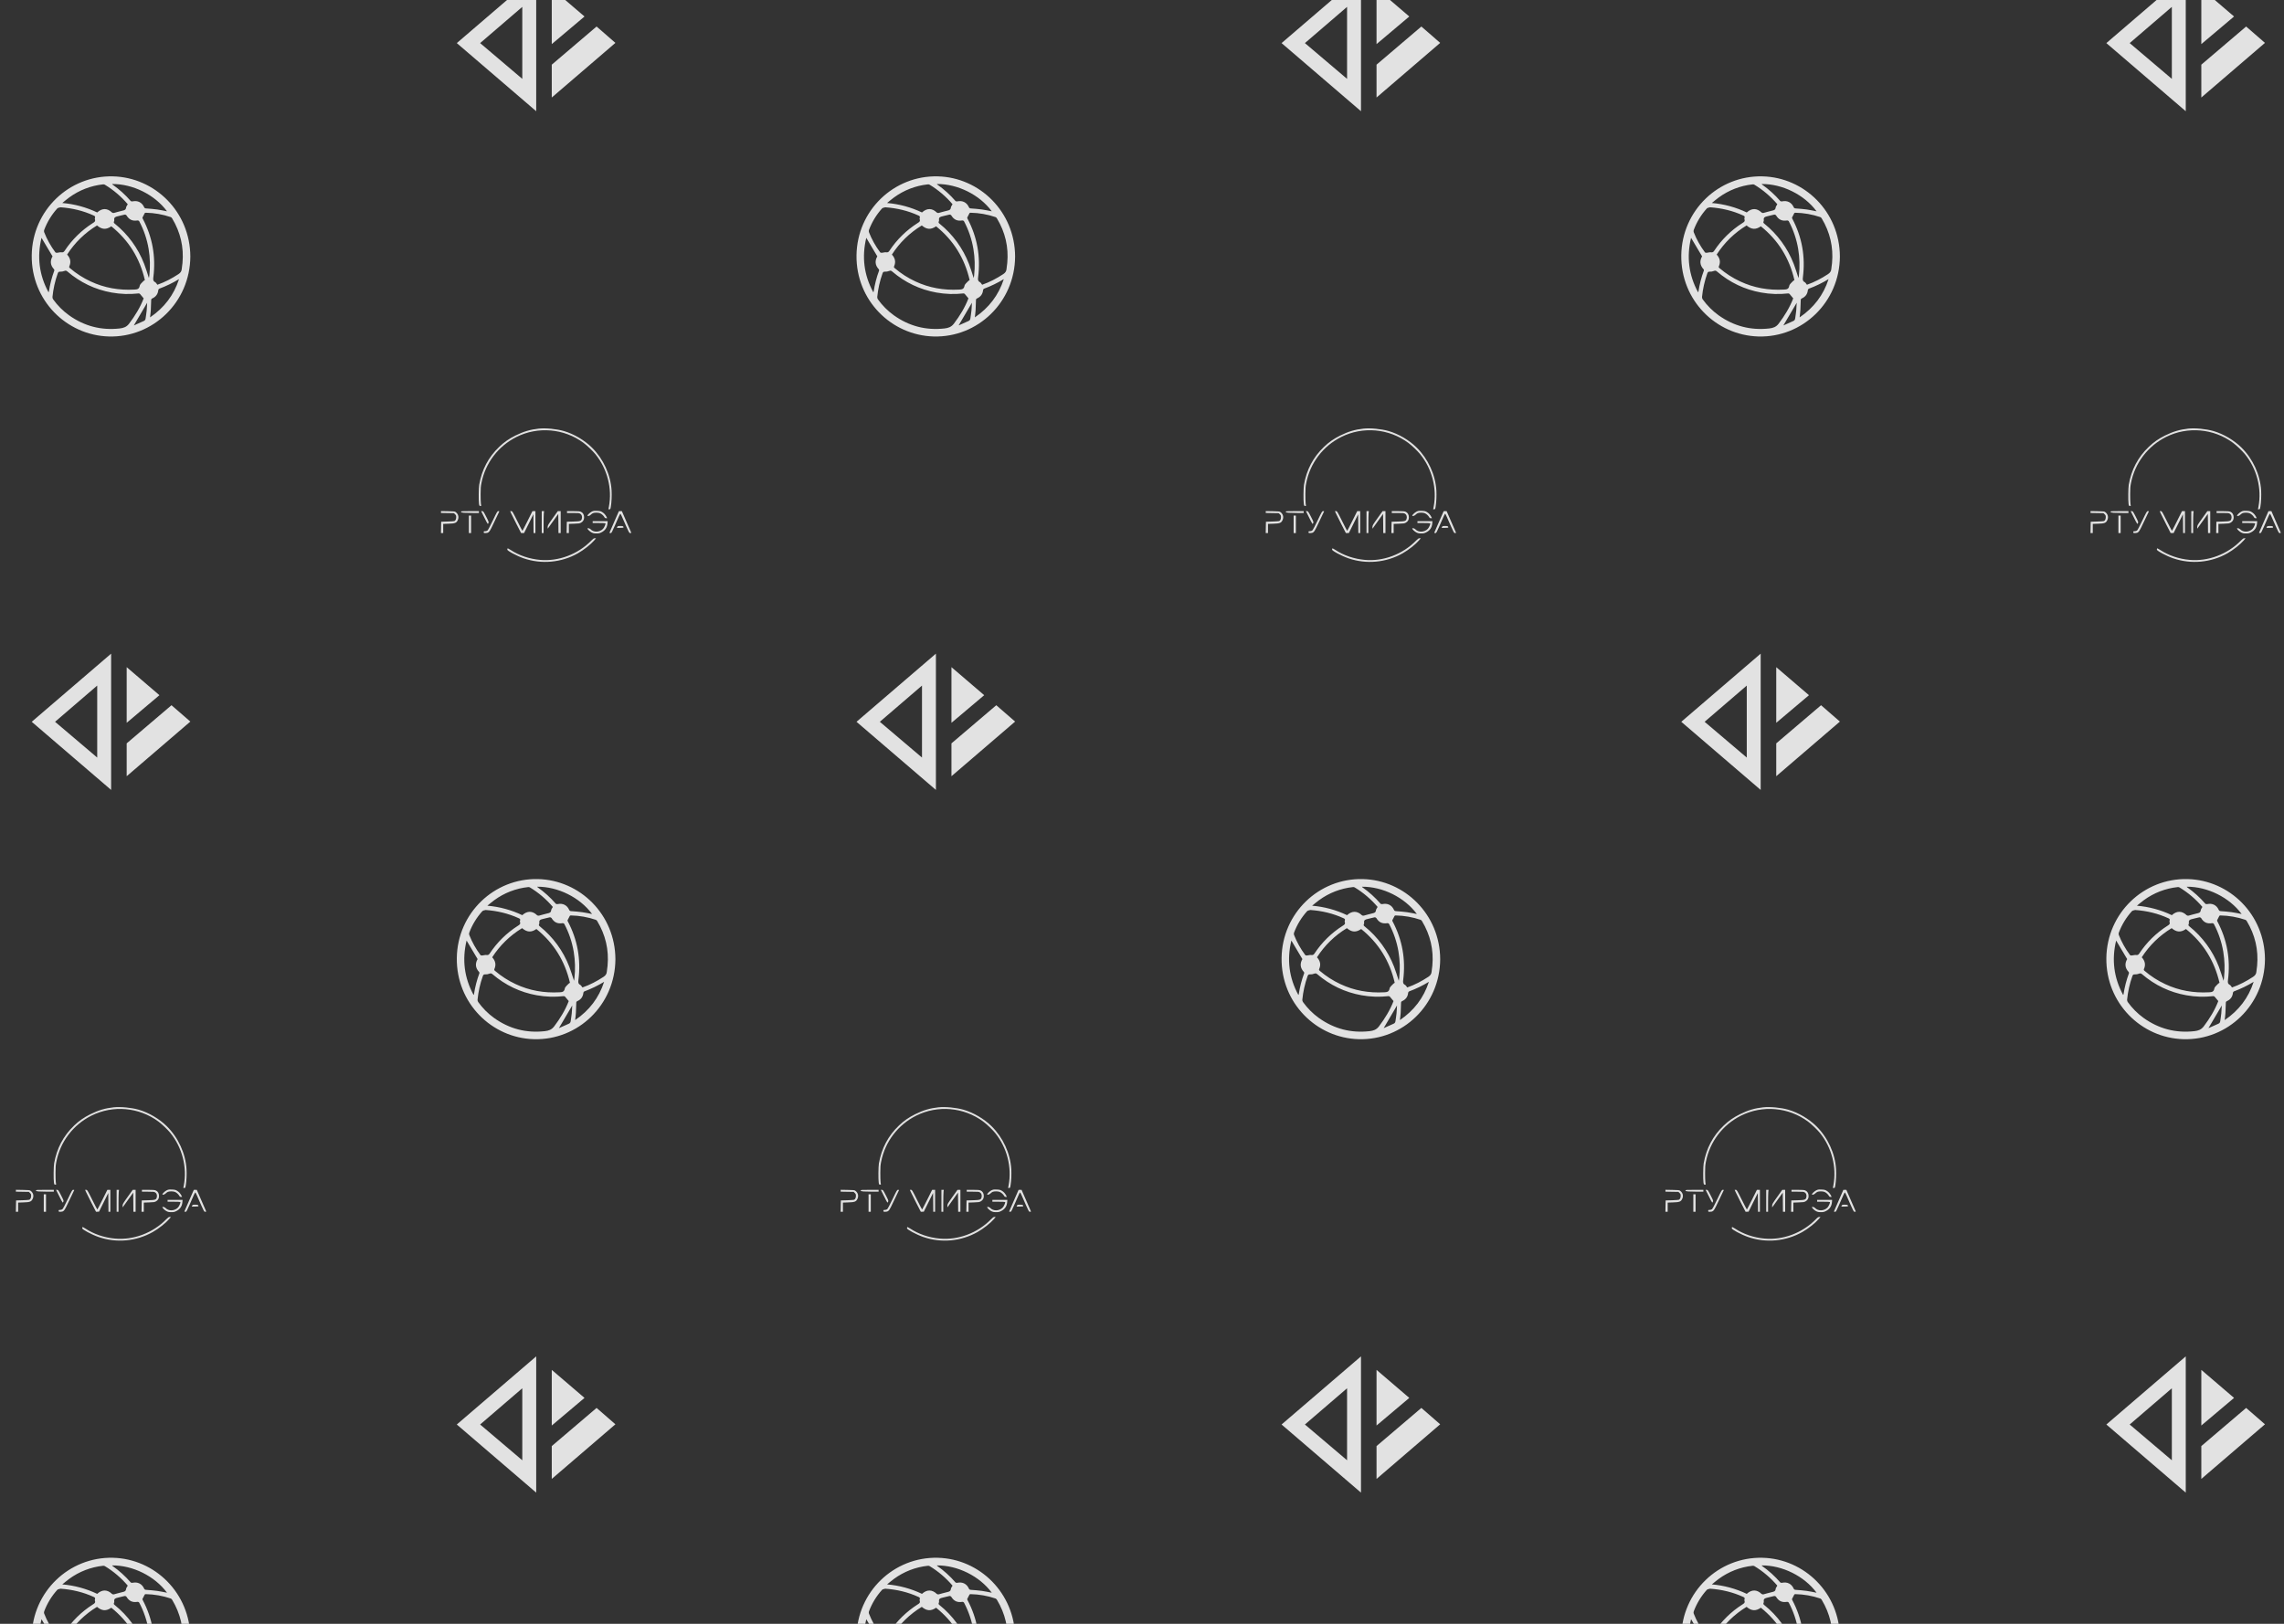 <svg width="1440" height="1024" viewBox="0 0 1440 1024" fill="none" xmlns="http://www.w3.org/2000/svg">
<g clip-path="url(#clip0_308_360)">
<rect width="1440" height="1024" fill="#333333"/>
<path d="M120 161.765C119.853 190.533 96.439 212.965 68.612 212.188C41.926 211.458 19.646 189.36 20.004 161.02C20.37 132.691 43.556 110.572 71.182 111.222C97.7 111.85 119.898 133.613 120 161.765ZM42.318 160.541C44.391 162.794 44.892 165.218 43.722 167.895C43.434 168.558 43.743 168.798 44.148 169.143C48.066 172.483 52.415 175.278 57.077 177.451C65.828 181.56 75.061 183.142 84.68 182.619C86.318 182.527 87.703 182.471 88.095 180.239C88.293 179.122 89.628 178.197 90.483 177.214C90.698 176.969 91.041 176.832 91.344 176.633C88.142 162.843 81.151 151.53 70.182 142.716C66.925 144.952 64.28 144.815 61.17 142.172C53.57 146.772 47.121 153.056 42.318 160.544V160.541ZM90.58 188.151C89.749 187.142 89.037 186.231 88.263 185.374C88.15 185.262 88.015 185.175 87.867 185.118C87.719 185.061 87.561 185.035 87.402 185.041C81.74 185.686 76.015 185.498 70.408 184.484C59.894 182.605 50.598 178.12 42.476 171.19C41.807 170.622 41.346 170.556 40.549 170.883C39.724 171.217 38.835 171.367 37.946 171.322C37.011 171.264 36.69 171.614 36.397 172.424C34.691 177.209 33.578 182.186 33.084 187.244C33.047 187.775 33.188 188.304 33.484 188.747C36.262 192.636 39.657 196.042 43.534 198.828C53.112 205.667 63.749 208.436 75.446 207.134C77.866 206.868 79.784 206.227 81.378 204.128C85.175 199.12 88.403 193.837 90.58 188.151ZM99.22 179.568C103.959 177.924 108.348 175.608 112.526 172.864C113.816 172.017 114.509 171.029 114.606 169.506C114.684 168.304 114.937 167.111 115.047 165.908C115.984 155.809 113.757 146.434 108.559 137.759C108.361 137.386 108.047 137.088 107.665 136.91C102.609 135.192 97.319 134.263 91.982 134.157C91.738 134.157 91.357 134.22 91.261 134.392C90.737 135.295 90.26 136.228 89.827 137.179C89.744 137.363 89.883 137.692 90 137.913C96.141 149.52 98.321 161.869 96.678 174.874C96.508 176.213 96.464 177.24 97.848 177.961C98.39 178.236 98.709 178.943 99.22 179.568ZM38.138 130.716C37.449 130.951 36.536 130.986 36.106 131.461C32.54 135.402 29.748 139.984 27.878 144.965C27.703 145.422 27.688 145.924 27.834 146.391C29.614 150.941 32.001 155.228 34.93 159.135C35.11 159.37 35.68 159.435 36.054 159.407C36.936 159.344 37.843 158.977 38.683 159.104C39.7 159.257 40.214 158.969 40.756 158.141C45.378 151.144 51.417 145.202 58.48 140.704C59.449 140.084 60.367 139.612 59.822 138.222C59.748 137.955 59.767 137.671 59.874 137.416C60.199 136.584 59.794 136.241 59.092 135.92C52.449 132.884 45.496 131.239 38.138 130.716ZM80.557 128.798C76.419 123.929 71.524 119.762 66.062 116.46C65.724 116.285 65.341 116.218 64.964 116.268C57.262 117.089 49.912 119.932 43.654 124.511C42.14 125.612 40.727 126.843 39.264 128.016C46.901 128.657 54.36 130.678 61.282 133.981C64.379 131.124 67.7 131.186 70.606 134.007C70.77 134.135 70.959 134.227 71.161 134.277C71.363 134.327 71.573 134.333 71.777 134.296C73.589 133.856 75.363 133.248 77.184 132.862C78.397 132.604 79.347 132.353 79.513 130.848C79.597 130.166 80.162 129.542 80.554 128.791L80.557 128.798ZM93.899 175.339C93.999 174.715 94.105 174.222 94.162 173.721C94.78 168.158 94.629 162.536 93.712 157.015C92.682 150.886 90.671 144.964 87.757 139.48C87.644 139.329 87.496 139.207 87.326 139.125C87.156 139.044 86.969 139.005 86.781 139.011C83.521 139.548 81.397 138.569 79.707 135.756C79.578 135.604 79.414 135.485 79.23 135.409C79.046 135.334 78.846 135.303 78.648 135.321C77.127 135.628 75.634 136.075 74.119 136.415C72.83 136.707 71.727 137.082 72.046 138.787C72.075 139.102 72.01 139.418 71.86 139.696C71.565 140.328 71.86 140.636 72.329 141.033C80.644 147.714 87.053 156.48 90.907 166.444C92.022 169.296 92.865 172.256 93.889 175.34L93.899 175.339ZM70.703 116.042C70.804 116.22 70.825 116.307 70.881 116.345C75.131 119.328 79 122.823 82.401 126.752C82.615 126.996 83.211 127.078 83.572 126.996C86.751 126.291 89.499 127.608 90.84 130.618C91.137 131.28 91.511 131.4 92.158 131.446C94.485 131.615 96.813 131.796 99.123 132.113C101.183 132.395 103.217 132.862 105.3 133.255C97.567 122.764 83.673 115.92 70.703 116.042ZM30.574 184.287C30.74 184.052 30.808 184 30.818 183.932C31.496 179.377 32.647 174.906 34.251 170.592C34.279 170.455 34.277 170.314 34.244 170.178C34.21 170.043 34.147 169.917 34.058 169.81C31.648 167.226 31.518 164.436 33.122 161.668C30.784 157.723 28.511 153.902 26.17 149.973C23.29 161.967 24.648 173.342 30.574 184.287ZM112.874 176.017C108.907 178.429 104.719 180.456 100.369 182.07C100.216 182.161 100.085 182.285 99.987 182.433C99.889 182.582 99.826 182.75 99.803 182.927C99.569 185.427 98.283 187.154 96.057 188.162C95.491 188.417 95.331 188.698 95.318 189.285C95.273 191.399 95.196 193.512 95.084 195.614C94.995 197.042 94.796 198.463 94.615 200.142C103.512 194.075 109.598 186.145 112.874 176.017ZM84.372 205.227C86.409 204.31 88.478 203.336 90.587 202.451C91.383 202.117 91.699 201.578 91.806 200.791C92.022 199.165 92.312 197.547 92.469 195.915C92.636 194.201 92.684 192.488 92.776 190.929L84.372 205.227Z" fill="#E2E2E2"/>
<path d="M70.064 498.144L20 455.176L70.064 412.208V498.144ZM120 455.047L79.871 489.498V468.783L108.129 444.725L120 455.047ZM34.71 455.176L61.29 477.734L61.29 432.337L34.71 455.176ZM100.516 438.401L79.871 455.821V420.725L100.516 438.401Z" fill="#E2E2E2"/>
<path d="M71.628 698.294C66.377 698.857 62.087 700.123 57.024 702.631C52.851 704.717 49.921 706.757 46.757 709.781C39.935 716.297 35.786 724.173 34.122 733.691C33.794 735.66 33.7 743.583 34.005 745.692C34.192 746.935 34.262 747.052 34.802 747.052H35.388L35.177 745.458C35.083 744.591 34.989 741.942 35.013 739.551C35.013 736.035 35.106 734.698 35.552 732.542C38.013 719.977 46.147 709.312 57.61 703.569C71.182 696.771 87.638 698.201 99.851 707.249C102.125 708.937 105.664 712.312 107.399 714.445C114.9 723.681 118.088 736.105 115.885 747.568L115.58 749.162H116.213C116.822 749.162 116.869 749.091 117.15 747.333C117.596 744.661 117.76 740.512 117.596 737.324C117.01 727.432 112.415 717.399 105.148 710.203C100.413 705.538 93.85 701.67 87.497 699.818C82.856 698.482 76.152 697.826 71.628 698.294Z" fill="#E2E2E2"/>
<path d="M105.007 750.685C103.929 751.248 102.382 752.701 102.382 753.194C102.382 753.686 103.741 753.334 104.374 752.678C104.726 752.303 105.382 751.834 105.781 751.623C106.789 751.178 109.18 751.178 110.305 751.646C111.313 752.045 112.579 753.217 113.071 754.131C113.329 754.624 113.587 754.788 114.102 754.788H114.806L114.36 753.873C113.657 752.537 112.766 751.576 111.571 750.873C110.657 750.334 110.164 750.217 108.359 750.146C106.437 750.076 106.132 750.123 105.007 750.685Z" fill="#E2E2E2"/>
<path d="M10.023 750.896V751.482L14.102 751.553L18.204 751.623L18.908 752.303C19.517 752.889 19.634 753.17 19.634 754.131C19.634 755.303 19.212 756.241 18.509 756.593C18.298 756.686 16.329 756.827 14.126 756.897L10.141 757.015L10.07 760.578L10 764.164H10.727H11.43V761.257V758.374L14.782 758.257C18.837 758.14 19.752 757.788 20.572 756.077C21.486 754.178 20.994 752.209 19.306 750.943C18.72 750.498 18.275 750.451 14.337 750.381L10.023 750.31V750.896Z" fill="#E2E2E2"/>
<path d="M22.683 750.779C22.683 751.13 22.941 751.224 24.488 751.365C25.472 751.435 28.004 751.505 30.113 751.505H33.934V750.919V750.333H28.308C22.987 750.333 22.683 750.357 22.683 750.779Z" fill="#E2E2E2"/>
<path d="M37.239 754.131C39.559 758.796 39.559 758.773 39.934 757.859C40.216 757.202 40.122 756.968 38.481 753.756C36.817 750.522 36.676 750.334 36.02 750.334H35.34L37.239 754.131Z" fill="#E2E2E2"/>
<path d="M42.724 756.218C41.06 759.71 39.677 762.289 39.349 762.547C39.021 762.804 38.411 762.992 37.896 762.992C37.075 762.992 36.981 763.062 36.981 763.578C36.981 764.117 37.052 764.164 38.107 764.164C39.865 764.164 40.474 763.625 41.787 760.976C44.201 756.053 46.827 750.568 46.827 750.451C46.827 750.381 46.522 750.334 46.17 750.334C45.561 750.334 45.397 750.615 42.724 756.218Z" fill="#E2E2E2"/>
<path d="M54.117 751.436C54.375 752.045 55.922 755.139 57.563 758.351L60.54 764.164L61.478 764.141H62.415L65.346 758.233L68.276 752.326L68.346 758.233L68.393 764.164H68.979H69.565V757.249V750.334H68.627H67.69L64.596 756.546C62.884 759.968 61.431 762.758 61.361 762.758C61.29 762.758 59.837 759.968 58.126 756.546C55.125 750.521 55.008 750.334 54.328 750.334H53.648L54.117 751.436Z" fill="#E2E2E2"/>
<path d="M73.549 757.249V764.164H74.135H74.721V758.679C74.721 755.678 74.791 752.561 74.862 751.764L75.026 750.334H74.275H73.549V757.249Z" fill="#E2E2E2"/>
<path d="M80.489 754.788C77.512 758.984 77.301 759.335 77.301 760.343V761.421L80.653 756.757L83.981 752.092L84.052 758.116L84.099 764.164H84.802H85.505V757.249V750.334H84.591H83.677L80.489 754.788Z" fill="#E2E2E2"/>
<path d="M89.488 750.92V751.506H93.309C96.661 751.506 97.201 751.553 97.857 751.975C98.794 752.537 99.193 753.803 98.841 755.092C98.443 756.593 97.904 756.757 93.356 756.897L89.371 757.015L89.301 760.578L89.231 764.164H89.957H90.66V761.257V758.374L94.013 758.257C97.013 758.163 97.458 758.093 98.373 757.577C99.638 756.874 100.271 755.772 100.271 754.248C100.271 752.631 99.545 751.342 98.326 750.779C97.482 750.404 96.755 750.334 93.426 750.334H89.488V750.92Z" fill="#E2E2E2"/>
<path d="M119.259 757.061C117.641 760.741 116.305 763.859 116.258 763.953C116.211 764.07 116.492 764.164 116.868 764.164C117.618 764.164 117.266 764.89 122.189 753.662C122.611 752.725 123.033 751.951 123.126 751.951C123.22 751.951 123.665 752.771 124.111 753.779C128.799 764.469 128.658 764.164 129.385 764.164C129.76 764.164 130.041 764.07 129.995 763.953C129.971 763.859 128.612 760.741 126.994 757.061L124.064 750.334H123.126L122.189 750.357L119.259 757.061Z" fill="#E2E2E2"/>
<path d="M27.604 758.655V764.164H28.307H29.01V758.655V753.147H28.307H27.604V758.655Z" fill="#E2E2E2"/>
<path d="M105.664 757.249V757.835H109.625C111.829 757.835 113.657 757.905 113.727 758.022C113.962 758.398 112.954 760.718 112.204 761.492C110.024 763.742 106.273 763.859 104.281 761.726C103.741 761.164 102.382 760.859 102.382 761.304C102.382 761.796 103.929 763.25 105.007 763.789C105.992 764.281 106.554 764.398 108.008 764.398C109.555 764.398 110.024 764.305 111.243 763.672C113.516 762.547 114.782 760.671 114.993 758.14L115.11 756.663H110.375H105.664V757.249Z" fill="#E2E2E2"/>
<path d="M121.182 760.296L120.9 760.882H123.01C124.182 760.882 125.12 760.789 125.12 760.671C125.12 759.851 124.815 759.71 123.151 759.71C121.557 759.71 121.416 759.757 121.182 760.296Z" fill="#E2E2E2"/>
<path d="M104.726 768.993C96.311 777.549 84.145 782.12 72.565 781.088C65.697 780.479 59.18 778.252 53.812 774.736C52.663 773.986 51.983 773.681 51.983 773.869C51.983 774.056 51.913 774.361 51.843 774.548C51.585 775.252 57.68 778.533 62.133 780.08C73.432 783.972 85.903 782.823 96.311 776.939C100.061 774.806 104.398 771.384 106.695 768.735L107.797 767.446H107.023C106.367 767.446 105.992 767.704 104.726 768.993Z" fill="#E2E2E2"/>
<path d="M120 1032.91C119.853 1061.68 96.439 1084.11 68.612 1083.33C41.926 1082.6 19.646 1060.5 20.004 1032.16C20.37 1003.83 43.556 981.716 71.182 982.366C97.7 982.993 119.898 1004.76 120 1032.91ZM42.318 1031.68C44.391 1033.94 44.892 1036.36 43.722 1039.04C43.434 1039.7 43.743 1039.94 44.148 1040.29C48.066 1043.63 52.415 1046.42 57.077 1048.6C65.828 1052.7 75.061 1054.29 84.68 1053.76C86.318 1053.67 87.703 1053.61 88.095 1051.38C88.293 1050.27 89.628 1049.34 90.483 1048.36C90.698 1048.11 91.041 1047.98 91.344 1047.78C88.142 1033.99 81.151 1022.67 70.182 1013.86C66.925 1016.1 64.28 1015.96 61.17 1013.32C53.57 1017.92 47.121 1024.2 42.318 1031.69V1031.68ZM90.58 1059.29C89.749 1058.29 89.037 1057.38 88.263 1056.52C88.15 1056.41 88.015 1056.32 87.867 1056.26C87.719 1056.2 87.561 1056.18 87.402 1056.18C81.74 1056.83 76.015 1056.64 70.408 1055.63C59.894 1053.75 50.598 1049.26 42.476 1042.33C41.807 1041.77 41.346 1041.7 40.549 1042.03C39.724 1042.36 38.835 1042.51 37.946 1042.47C37.011 1042.41 36.69 1042.76 36.397 1043.57C34.691 1048.35 33.578 1053.33 33.084 1058.39C33.047 1058.92 33.188 1059.45 33.484 1059.89C36.262 1063.78 39.657 1067.19 43.534 1069.97C53.112 1076.81 63.749 1079.58 75.446 1078.28C77.866 1078.01 79.784 1077.37 81.378 1075.27C85.175 1070.26 88.403 1064.98 90.58 1059.29ZM99.22 1050.71C103.959 1049.07 108.348 1046.75 112.526 1044.01C113.816 1043.16 114.509 1042.17 114.606 1040.65C114.684 1039.45 114.937 1038.25 115.047 1037.05C115.984 1026.95 113.757 1017.58 108.559 1008.9C108.361 1008.53 108.047 1008.23 107.665 1008.05C102.609 1006.34 97.319 1005.41 91.982 1005.3C91.738 1005.3 91.357 1005.36 91.261 1005.54C90.737 1006.44 90.26 1007.37 89.827 1008.32C89.744 1008.51 89.883 1008.84 90 1009.06C96.141 1020.66 98.321 1033.01 96.678 1046.02C96.508 1047.36 96.464 1048.38 97.848 1049.1C98.39 1049.38 98.709 1050.09 99.22 1050.71ZM38.138 1001.86C37.449 1002.09 36.536 1002.13 36.106 1002.6C32.54 1006.55 29.748 1011.13 27.878 1016.11C27.703 1016.57 27.688 1017.07 27.834 1017.53C29.614 1022.08 32.001 1026.37 34.93 1030.28C35.11 1030.51 35.68 1030.58 36.054 1030.55C36.936 1030.49 37.843 1030.12 38.683 1030.25C39.7 1030.4 40.214 1030.11 40.756 1029.28C45.378 1022.29 51.417 1016.35 58.48 1011.85C59.449 1011.23 60.367 1010.76 59.822 1009.37C59.748 1009.1 59.767 1008.81 59.874 1008.56C60.199 1007.73 59.794 1007.39 59.092 1007.06C52.449 1004.03 45.496 1002.38 38.138 1001.86ZM80.557 999.941C76.419 995.072 71.524 990.906 66.062 987.604C65.724 987.429 65.341 987.362 64.964 987.412C57.262 988.232 49.912 991.075 43.654 995.654C42.14 996.756 40.727 997.987 39.264 999.159C46.901 999.801 54.36 1001.82 61.282 1005.12C64.379 1002.27 67.7 1002.33 70.606 1005.15C70.77 1005.28 70.959 1005.37 71.161 1005.42C71.363 1005.47 71.573 1005.48 71.777 1005.44C73.589 1005 75.363 1004.39 77.184 1004.01C78.397 1003.75 79.347 1003.5 79.513 1001.99C79.597 1001.31 80.162 1000.69 80.554 999.934L80.557 999.941ZM93.899 1046.48C93.999 1045.86 94.105 1045.37 94.162 1044.86C94.78 1039.3 94.629 1033.68 93.712 1028.16C92.682 1022.03 90.671 1016.11 87.757 1010.62C87.644 1010.47 87.496 1010.35 87.326 1010.27C87.156 1010.19 86.969 1010.15 86.781 1010.15C83.521 1010.69 81.397 1009.71 79.707 1006.9C79.578 1006.75 79.414 1006.63 79.23 1006.55C79.046 1006.48 78.846 1006.45 78.648 1006.46C77.127 1006.77 75.634 1007.22 74.119 1007.56C72.83 1007.85 71.727 1008.23 72.046 1009.93C72.075 1010.25 72.01 1010.56 71.86 1010.84C71.565 1011.47 71.86 1011.78 72.329 1012.18C80.644 1018.86 87.053 1027.62 90.907 1037.59C92.022 1040.44 92.865 1043.4 93.889 1046.48L93.899 1046.48ZM70.703 987.185C70.804 987.364 70.825 987.451 70.881 987.489C75.131 990.471 79 993.966 82.401 997.895C82.615 998.14 83.211 998.222 83.572 998.14C86.751 997.435 89.499 998.752 90.84 1001.76C91.137 1002.42 91.511 1002.54 92.158 1002.59C94.485 1002.76 96.813 1002.94 99.123 1003.26C101.183 1003.54 103.217 1004.01 105.3 1004.4C97.567 993.908 83.673 987.064 70.703 987.185ZM30.574 1055.43C30.74 1055.2 30.808 1055.14 30.818 1055.08C31.496 1050.52 32.647 1046.05 34.251 1041.74C34.279 1041.6 34.277 1041.46 34.244 1041.32C34.21 1041.19 34.147 1041.06 34.058 1040.95C31.648 1038.37 31.518 1035.58 33.122 1032.81C30.784 1028.87 28.511 1025.05 26.17 1021.12C23.29 1033.11 24.648 1044.49 30.574 1055.43ZM112.874 1047.16C108.907 1049.57 104.719 1051.6 100.369 1053.21C100.216 1053.3 100.085 1053.43 99.987 1053.58C99.889 1053.73 99.826 1053.89 99.803 1054.07C99.569 1056.57 98.283 1058.3 96.057 1059.31C95.491 1059.56 95.331 1059.84 95.318 1060.43C95.273 1062.54 95.196 1064.66 95.084 1066.76C94.995 1068.19 94.796 1069.61 94.615 1071.29C103.512 1065.22 109.598 1057.29 112.874 1047.16ZM84.372 1076.37C86.409 1075.45 88.478 1074.48 90.587 1073.59C91.383 1073.26 91.699 1072.72 91.806 1071.93C92.022 1070.31 92.312 1068.69 92.469 1067.06C92.636 1065.34 92.684 1063.63 92.776 1062.07L84.372 1076.37Z" fill="#E2E2E2"/>
<path d="M640 161.765C639.853 190.533 616.439 212.965 588.612 212.188C561.926 211.458 539.646 189.36 540.004 161.02C540.37 132.691 563.556 110.572 591.182 111.222C617.7 111.85 639.898 133.613 640 161.765ZM562.318 160.541C564.391 162.794 564.893 165.218 563.722 167.895C563.434 168.558 563.744 168.798 564.148 169.143C568.066 172.483 572.415 175.278 577.077 177.451C585.828 181.56 595.061 183.142 604.68 182.619C606.318 182.527 607.703 182.471 608.095 180.239C608.294 179.122 609.628 178.197 610.483 177.214C610.698 176.969 611.042 176.832 611.344 176.633C608.142 162.843 601.151 151.53 590.182 142.716C586.925 144.952 584.28 144.815 581.17 142.172C573.57 146.772 567.121 153.056 562.318 160.544V160.541ZM610.58 188.151C609.749 187.142 609.038 186.231 608.263 185.374C608.15 185.262 608.015 185.175 607.867 185.118C607.719 185.061 607.56 185.035 607.402 185.041C601.74 185.686 596.015 185.498 590.408 184.484C579.894 182.605 570.598 178.12 562.476 171.19C561.807 170.622 561.346 170.556 560.549 170.883C559.724 171.217 558.835 171.367 557.946 171.322C557.011 171.264 556.69 171.614 556.397 172.424C554.691 177.209 553.578 182.186 553.084 187.244C553.047 187.775 553.188 188.304 553.485 188.747C556.262 192.636 559.657 196.042 563.534 198.828C573.112 205.667 583.749 208.436 595.446 207.134C597.866 206.868 599.784 206.227 601.378 204.128C605.175 199.12 608.403 193.837 610.58 188.151ZM619.22 179.568C623.959 177.924 628.348 175.608 632.526 172.864C633.816 172.017 634.509 171.029 634.606 169.506C634.684 168.304 634.937 167.111 635.047 165.908C635.984 155.809 633.757 146.434 628.559 137.759C628.361 137.386 628.047 137.088 627.665 136.91C622.609 135.192 617.319 134.263 611.982 134.157C611.738 134.157 611.357 134.22 611.261 134.392C610.737 135.295 610.26 136.228 609.827 137.179C609.744 137.363 609.883 137.692 610 137.913C616.141 149.52 618.321 161.869 616.678 174.874C616.508 176.213 616.464 177.24 617.848 177.961C618.39 178.236 618.709 178.943 619.22 179.568ZM558.138 130.716C557.449 130.951 556.536 130.986 556.106 131.461C552.54 135.402 549.748 139.984 547.878 144.965C547.704 145.422 547.688 145.924 547.834 146.391C549.614 150.941 552.001 155.228 554.93 159.135C555.11 159.37 555.68 159.435 556.054 159.407C556.936 159.344 557.843 158.977 558.683 159.104C559.7 159.257 560.214 158.969 560.756 158.141C565.378 151.144 571.417 145.202 578.48 140.704C579.449 140.084 580.367 139.612 579.822 138.222C579.748 137.955 579.767 137.671 579.874 137.416C580.199 136.584 579.794 136.241 579.092 135.92C572.449 132.884 565.496 131.239 558.138 130.716ZM600.557 128.798C596.419 123.929 591.524 119.762 586.062 116.46C585.724 116.285 585.341 116.218 584.964 116.268C577.262 117.089 569.912 119.932 563.654 124.511C562.14 125.612 560.727 126.843 559.264 128.016C566.901 128.657 574.36 130.678 581.282 133.981C584.379 131.124 587.7 131.186 590.606 134.007C590.77 134.135 590.959 134.227 591.161 134.277C591.363 134.327 591.573 134.333 591.777 134.296C593.589 133.856 595.363 133.248 597.184 132.862C598.397 132.604 599.347 132.353 599.513 130.848C599.597 130.166 600.162 129.542 600.554 128.791L600.557 128.798ZM613.899 175.339C613.999 174.715 614.105 174.222 614.162 173.721C614.78 168.158 614.629 162.536 613.711 157.015C612.682 150.886 610.671 144.964 607.757 139.48C607.644 139.329 607.496 139.207 607.326 139.125C607.156 139.044 606.969 139.005 606.781 139.011C603.521 139.548 601.397 138.569 599.707 135.756C599.578 135.604 599.414 135.485 599.23 135.409C599.046 135.334 598.846 135.303 598.648 135.321C597.127 135.628 595.634 136.075 594.119 136.415C592.83 136.707 591.727 137.082 592.046 138.787C592.075 139.102 592.01 139.418 591.86 139.696C591.565 140.328 591.86 140.636 592.329 141.033C600.644 147.714 607.053 156.48 610.907 166.444C612.022 169.296 612.865 172.256 613.89 175.34L613.899 175.339ZM590.703 116.042C590.804 116.22 590.825 116.307 590.881 116.345C595.131 119.328 599 122.823 602.401 126.752C602.615 126.996 603.211 127.078 603.572 126.996C606.751 126.291 609.499 127.608 610.84 130.618C611.137 131.28 611.511 131.4 612.158 131.446C614.485 131.615 616.813 131.796 619.123 132.113C621.183 132.395 623.217 132.862 625.3 133.255C617.567 122.764 603.673 115.92 590.703 116.042ZM550.574 184.287C550.74 184.052 550.808 184 550.818 183.932C551.496 179.377 552.646 174.906 554.251 170.592C554.279 170.455 554.277 170.314 554.244 170.178C554.21 170.043 554.147 169.917 554.058 169.81C551.648 167.226 551.518 164.436 553.122 161.668C550.784 157.723 548.511 153.902 546.17 149.973C543.29 161.967 544.648 173.342 550.574 184.287ZM632.874 176.017C628.907 178.429 624.719 180.456 620.369 182.07C620.216 182.161 620.085 182.285 619.987 182.433C619.889 182.582 619.826 182.75 619.803 182.927C619.569 185.427 618.283 187.154 616.057 188.162C615.491 188.417 615.331 188.698 615.318 189.285C615.273 191.399 615.196 193.512 615.084 195.614C614.995 197.042 614.796 198.463 614.615 200.142C623.512 194.075 629.598 186.145 632.874 176.017ZM604.372 205.227C606.409 204.31 608.478 203.336 610.587 202.451C611.383 202.117 611.699 201.578 611.806 200.791C612.022 199.165 612.312 197.547 612.469 195.915C612.636 194.201 612.684 192.488 612.776 190.929L604.372 205.227Z" fill="#E2E2E2"/>
<path d="M590.064 498.144L540 455.176L590.064 412.208V498.144ZM640 455.047L599.871 489.498V468.783L628.129 444.725L640 455.047ZM554.71 455.176L581.29 477.734V432.337L554.71 455.176ZM620.516 438.401L599.871 455.821V420.725L620.516 438.401Z" fill="#E2E2E2"/>
<path d="M591.628 698.294C586.377 698.857 582.087 700.123 577.024 702.631C572.851 704.717 569.921 706.757 566.757 709.781C559.935 716.297 555.786 724.173 554.122 733.691C553.794 735.66 553.7 743.583 554.005 745.692C554.192 746.935 554.262 747.052 554.802 747.052H555.388L555.177 745.458C555.083 744.591 554.989 741.942 555.013 739.551C555.013 736.035 555.106 734.698 555.552 732.542C558.013 719.977 566.147 709.312 577.61 703.569C591.182 696.771 607.638 698.201 619.851 707.249C622.125 708.937 625.664 712.312 627.399 714.445C634.9 723.681 638.088 736.105 635.885 747.568L635.58 749.162H636.213C636.822 749.162 636.869 749.091 637.15 747.333C637.596 744.661 637.76 740.512 637.596 737.324C637.01 727.432 632.415 717.399 625.148 710.203C620.413 705.538 613.85 701.67 607.497 699.818C602.856 698.482 596.152 697.826 591.628 698.294Z" fill="#E2E2E2"/>
<path d="M625.007 750.685C623.929 751.248 622.382 752.701 622.382 753.194C622.382 753.686 623.741 753.334 624.374 752.678C624.726 752.303 625.382 751.834 625.781 751.623C626.789 751.178 629.18 751.178 630.305 751.646C631.313 752.045 632.579 753.217 633.071 754.131C633.329 754.624 633.587 754.788 634.102 754.788H634.806L634.36 753.873C633.657 752.537 632.766 751.576 631.571 750.873C630.657 750.334 630.164 750.217 628.359 750.146C626.437 750.076 626.132 750.123 625.007 750.685Z" fill="#E2E2E2"/>
<path d="M530.023 750.896V751.482L534.102 751.553L538.204 751.623L538.908 752.303C539.517 752.889 539.634 753.17 539.634 754.131C539.634 755.303 539.212 756.241 538.509 756.593C538.298 756.686 536.329 756.827 534.126 756.897L530.141 757.015L530.07 760.578L530 764.164H530.727H531.43V761.257V758.374L534.782 758.257C538.837 758.14 539.752 757.788 540.572 756.077C541.486 754.178 540.994 752.209 539.306 750.943C538.72 750.498 538.275 750.451 534.337 750.381L530.023 750.31V750.896Z" fill="#E2E2E2"/>
<path d="M542.683 750.779C542.683 751.13 542.94 751.224 544.488 751.365C545.472 751.435 548.004 751.505 550.113 751.505H553.934V750.919V750.333H548.308C542.987 750.333 542.683 750.357 542.683 750.779Z" fill="#E2E2E2"/>
<path d="M557.239 754.131C559.559 758.796 559.559 758.773 559.934 757.859C560.216 757.202 560.122 756.968 558.481 753.756C556.817 750.522 556.676 750.334 556.02 750.334H555.34L557.239 754.131Z" fill="#E2E2E2"/>
<path d="M562.725 756.218C561.06 759.71 559.677 762.289 559.349 762.547C559.021 762.804 558.411 762.992 557.896 762.992C557.075 762.992 556.981 763.062 556.981 763.578C556.981 764.117 557.052 764.164 558.107 764.164C559.865 764.164 560.474 763.625 561.787 760.976C564.201 756.053 566.827 750.568 566.827 750.451C566.827 750.381 566.522 750.334 566.17 750.334C565.561 750.334 565.397 750.615 562.725 756.218Z" fill="#E2E2E2"/>
<path d="M574.117 751.436C574.375 752.045 575.922 755.139 577.563 758.351L580.54 764.164L581.478 764.141H582.415L585.346 758.233L588.276 752.326L588.346 758.233L588.393 764.164H588.979H589.565V757.249V750.334H588.627H587.69L584.595 756.546C582.884 759.968 581.431 762.758 581.361 762.758C581.29 762.758 579.837 759.968 578.126 756.546C575.125 750.521 575.008 750.334 574.328 750.334H573.648L574.117 751.436Z" fill="#E2E2E2"/>
<path d="M593.549 757.249V764.164H594.135H594.721V758.679C594.721 755.678 594.791 752.561 594.862 751.764L595.026 750.334H594.276H593.549V757.249Z" fill="#E2E2E2"/>
<path d="M600.489 754.788C597.512 758.984 597.301 759.335 597.301 760.343V761.421L600.653 756.757L603.982 752.092L604.052 758.116L604.099 764.164H604.802H605.505V757.249V750.334H604.591H603.677L600.489 754.788Z" fill="#E2E2E2"/>
<path d="M609.488 750.92V751.506H613.309C616.661 751.506 617.2 751.553 617.857 751.975C618.794 752.537 619.193 753.803 618.841 755.092C618.443 756.593 617.904 756.757 613.356 756.897L609.371 757.015L609.301 760.578L609.23 764.164H609.957H610.66V761.257V758.374L614.012 758.257C617.013 758.163 617.458 758.093 618.373 757.577C619.638 756.874 620.271 755.772 620.271 754.248C620.271 752.631 619.545 751.342 618.326 750.779C617.482 750.404 616.755 750.334 613.426 750.334H609.488V750.92Z" fill="#E2E2E2"/>
<path d="M639.259 757.061C637.641 760.741 636.305 763.859 636.258 763.953C636.211 764.07 636.492 764.164 636.868 764.164C637.618 764.164 637.266 764.89 642.189 753.662C642.611 752.725 643.033 751.951 643.126 751.951C643.22 751.951 643.665 752.771 644.111 753.779C648.799 764.469 648.658 764.164 649.385 764.164C649.76 764.164 650.041 764.07 649.995 763.953C649.971 763.859 648.612 760.741 646.994 757.061L644.064 750.334H643.126L642.189 750.357L639.259 757.061Z" fill="#E2E2E2"/>
<path d="M547.604 758.655V764.164H548.307H549.01V758.655V753.147H548.307H547.604V758.655Z" fill="#E2E2E2"/>
<path d="M625.664 757.249V757.835H629.625C631.829 757.835 633.657 757.905 633.727 758.022C633.962 758.398 632.954 760.718 632.204 761.492C630.024 763.742 626.273 763.859 624.281 761.726C623.741 761.164 622.382 760.859 622.382 761.304C622.382 761.796 623.929 763.25 625.007 763.789C625.992 764.281 626.554 764.398 628.008 764.398C629.555 764.398 630.024 764.305 631.243 763.672C633.516 762.547 634.782 760.671 634.993 758.14L635.11 756.663H630.375H625.664V757.249Z" fill="#E2E2E2"/>
<path d="M641.182 760.296L640.9 760.882H643.01C644.182 760.882 645.12 760.789 645.12 760.671C645.12 759.851 644.815 759.71 643.151 759.71C641.557 759.71 641.416 759.757 641.182 760.296Z" fill="#E2E2E2"/>
<path d="M624.726 768.993C616.311 777.549 604.145 782.12 592.565 781.088C585.697 780.479 579.18 778.252 573.812 774.736C572.663 773.986 571.984 773.681 571.984 773.869C571.984 774.056 571.913 774.361 571.843 774.548C571.585 775.252 577.68 778.533 582.134 780.08C593.432 783.972 605.903 782.823 616.311 776.939C620.061 774.806 624.398 771.384 626.695 768.735L627.797 767.446H627.023C626.367 767.446 625.992 767.704 624.726 768.993Z" fill="#E2E2E2"/>
<path d="M640 1032.91C639.853 1061.68 616.439 1084.11 588.612 1083.33C561.926 1082.6 539.646 1060.5 540.004 1032.16C540.37 1003.83 563.556 981.716 591.182 982.366C617.7 982.993 639.898 1004.76 640 1032.91ZM562.318 1031.68C564.391 1033.94 564.893 1036.36 563.722 1039.04C563.434 1039.7 563.744 1039.94 564.148 1040.29C568.066 1043.63 572.415 1046.42 577.077 1048.6C585.828 1052.7 595.061 1054.29 604.68 1053.76C606.318 1053.67 607.703 1053.61 608.095 1051.38C608.294 1050.27 609.628 1049.34 610.483 1048.36C610.698 1048.11 611.042 1047.98 611.344 1047.78C608.142 1033.99 601.151 1022.67 590.182 1013.86C586.925 1016.1 584.28 1015.96 581.17 1013.32C573.57 1017.92 567.121 1024.2 562.318 1031.69V1031.68ZM610.58 1059.29C609.749 1058.29 609.038 1057.38 608.263 1056.52C608.15 1056.41 608.015 1056.32 607.867 1056.26C607.719 1056.2 607.56 1056.18 607.402 1056.18C601.74 1056.83 596.015 1056.64 590.408 1055.63C579.894 1053.75 570.598 1049.26 562.476 1042.33C561.807 1041.77 561.346 1041.7 560.549 1042.03C559.724 1042.36 558.835 1042.51 557.946 1042.47C557.011 1042.41 556.69 1042.76 556.397 1043.57C554.691 1048.35 553.578 1053.33 553.084 1058.39C553.047 1058.92 553.188 1059.45 553.485 1059.89C556.262 1063.78 559.657 1067.19 563.534 1069.97C573.112 1076.81 583.749 1079.58 595.446 1078.28C597.866 1078.01 599.784 1077.37 601.378 1075.27C605.175 1070.26 608.403 1064.98 610.58 1059.29ZM619.22 1050.71C623.959 1049.07 628.348 1046.75 632.526 1044.01C633.816 1043.16 634.509 1042.17 634.606 1040.65C634.684 1039.45 634.937 1038.25 635.047 1037.05C635.984 1026.95 633.757 1017.58 628.559 1008.9C628.361 1008.53 628.047 1008.23 627.665 1008.05C622.609 1006.34 617.319 1005.41 611.982 1005.3C611.738 1005.3 611.357 1005.36 611.261 1005.54C610.737 1006.44 610.26 1007.37 609.827 1008.32C609.744 1008.51 609.883 1008.84 610 1009.06C616.141 1020.66 618.321 1033.01 616.678 1046.02C616.508 1047.36 616.464 1048.38 617.848 1049.1C618.39 1049.38 618.709 1050.09 619.22 1050.71ZM558.138 1001.86C557.449 1002.09 556.536 1002.13 556.106 1002.6C552.54 1006.55 549.748 1011.13 547.878 1016.11C547.704 1016.57 547.688 1017.07 547.834 1017.53C549.614 1022.08 552.001 1026.37 554.93 1030.28C555.11 1030.51 555.68 1030.58 556.054 1030.55C556.936 1030.49 557.843 1030.12 558.683 1030.25C559.7 1030.4 560.214 1030.11 560.756 1029.28C565.378 1022.29 571.417 1016.35 578.48 1011.85C579.449 1011.23 580.367 1010.76 579.822 1009.37C579.748 1009.1 579.767 1008.81 579.874 1008.56C580.199 1007.73 579.794 1007.39 579.092 1007.06C572.449 1004.03 565.496 1002.38 558.138 1001.86ZM600.557 999.941C596.419 995.072 591.524 990.906 586.062 987.604C585.724 987.429 585.341 987.362 584.964 987.412C577.262 988.232 569.912 991.075 563.654 995.654C562.14 996.756 560.727 997.987 559.264 999.159C566.901 999.801 574.36 1001.82 581.282 1005.12C584.379 1002.27 587.7 1002.33 590.606 1005.15C590.77 1005.28 590.959 1005.37 591.161 1005.42C591.363 1005.47 591.573 1005.48 591.777 1005.44C593.589 1005 595.363 1004.39 597.184 1004.01C598.397 1003.75 599.347 1003.5 599.513 1001.99C599.597 1001.31 600.162 1000.69 600.554 999.934L600.557 999.941ZM613.899 1046.48C613.999 1045.86 614.105 1045.37 614.162 1044.86C614.78 1039.3 614.629 1033.68 613.711 1028.16C612.682 1022.03 610.671 1016.11 607.757 1010.62C607.644 1010.47 607.496 1010.35 607.326 1010.27C607.156 1010.19 606.969 1010.15 606.781 1010.15C603.521 1010.69 601.397 1009.71 599.707 1006.9C599.578 1006.75 599.414 1006.63 599.23 1006.55C599.046 1006.48 598.846 1006.45 598.648 1006.46C597.127 1006.77 595.634 1007.22 594.119 1007.56C592.83 1007.85 591.727 1008.23 592.046 1009.93C592.075 1010.25 592.01 1010.56 591.86 1010.84C591.565 1011.47 591.86 1011.78 592.329 1012.18C600.644 1018.86 607.053 1027.62 610.907 1037.59C612.022 1040.44 612.865 1043.4 613.89 1046.48L613.899 1046.48ZM590.703 987.185C590.804 987.364 590.825 987.451 590.881 987.489C595.131 990.471 599 993.966 602.401 997.895C602.615 998.14 603.211 998.222 603.572 998.14C606.751 997.435 609.499 998.752 610.84 1001.76C611.137 1002.42 611.511 1002.54 612.158 1002.59C614.485 1002.76 616.813 1002.94 619.123 1003.26C621.183 1003.54 623.217 1004.01 625.3 1004.4C617.567 993.908 603.673 987.064 590.703 987.185ZM550.574 1055.43C550.74 1055.2 550.808 1055.14 550.818 1055.08C551.496 1050.52 552.646 1046.05 554.251 1041.74C554.279 1041.6 554.277 1041.46 554.244 1041.32C554.21 1041.19 554.147 1041.06 554.058 1040.95C551.648 1038.37 551.518 1035.58 553.122 1032.81C550.784 1028.87 548.511 1025.05 546.17 1021.12C543.29 1033.11 544.648 1044.49 550.574 1055.43ZM632.874 1047.16C628.907 1049.57 624.719 1051.6 620.369 1053.21C620.216 1053.3 620.085 1053.43 619.987 1053.58C619.889 1053.73 619.826 1053.89 619.803 1054.07C619.569 1056.57 618.283 1058.3 616.057 1059.31C615.491 1059.56 615.331 1059.84 615.318 1060.43C615.273 1062.54 615.196 1064.66 615.084 1066.76C614.995 1068.19 614.796 1069.61 614.615 1071.29C623.512 1065.22 629.598 1057.29 632.874 1047.16ZM604.372 1076.37C606.409 1075.45 608.478 1074.48 610.587 1073.59C611.383 1073.26 611.699 1072.72 611.806 1071.93C612.022 1070.31 612.312 1068.69 612.469 1067.06C612.636 1065.34 612.684 1063.63 612.776 1062.07L604.372 1076.37Z" fill="#E2E2E2"/>
<path d="M1160 161.765C1159.85 190.533 1136.44 212.965 1108.61 212.188C1081.93 211.458 1059.64 189.36 1060 161.02C1060.37 132.691 1083.55 110.572 1111.18 111.222C1137.7 111.85 1159.9 133.613 1160 161.765ZM1082.32 160.541C1084.39 162.794 1084.89 165.218 1083.72 167.895C1083.43 168.558 1083.74 168.798 1084.15 169.143C1088.07 172.483 1092.41 175.278 1097.08 177.451C1105.83 181.56 1115.06 183.142 1124.68 182.619C1126.32 182.527 1127.7 182.471 1128.09 180.239C1128.29 179.122 1129.63 178.197 1130.48 177.214C1130.7 176.969 1131.04 176.832 1131.34 176.633C1128.14 162.843 1121.15 151.53 1110.18 142.716C1106.92 144.952 1104.28 144.815 1101.17 142.172C1093.57 146.772 1087.12 153.056 1082.32 160.544V160.541ZM1130.58 188.151C1129.75 187.142 1129.04 186.231 1128.26 185.374C1128.15 185.262 1128.01 185.175 1127.87 185.118C1127.72 185.061 1127.56 185.035 1127.4 185.041C1121.74 185.686 1116.01 185.498 1110.41 184.484C1099.89 182.605 1090.6 178.12 1082.48 171.19C1081.81 170.622 1081.34 170.556 1080.55 170.883C1079.72 171.217 1078.83 171.367 1077.95 171.322C1077.01 171.264 1076.69 171.614 1076.4 172.424C1074.69 177.209 1073.58 182.186 1073.08 187.244C1073.05 187.775 1073.19 188.304 1073.48 188.747C1076.26 192.636 1079.66 196.042 1083.53 198.828C1093.11 205.667 1103.75 208.436 1115.45 207.134C1117.87 206.868 1119.78 206.227 1121.38 204.128C1125.17 199.12 1128.4 193.837 1130.58 188.151ZM1139.22 179.568C1143.96 177.924 1148.35 175.608 1152.52 172.864C1153.81 172.017 1154.51 171.029 1154.61 169.506C1154.68 168.304 1154.94 167.111 1155.05 165.908C1155.98 155.809 1153.76 146.434 1148.56 137.759C1148.36 137.386 1148.05 137.088 1147.66 136.91C1142.61 135.192 1137.32 134.263 1131.98 134.157C1131.74 134.157 1131.36 134.22 1131.26 134.392C1130.74 135.295 1130.26 136.228 1129.83 137.179C1129.74 137.363 1129.88 137.692 1130 137.913C1136.14 149.52 1138.32 161.869 1136.68 174.874C1136.51 176.213 1136.46 177.24 1137.85 177.961C1138.39 178.236 1138.71 178.943 1139.22 179.568ZM1078.14 130.716C1077.45 130.951 1076.54 130.986 1076.1 131.461C1072.54 135.402 1069.75 139.984 1067.88 144.965C1067.7 145.422 1067.69 145.924 1067.83 146.391C1069.61 150.941 1072 155.228 1074.93 159.135C1075.11 159.37 1075.68 159.435 1076.05 159.407C1076.94 159.344 1077.84 158.977 1078.68 159.104C1079.7 159.257 1080.21 158.969 1080.76 158.141C1085.38 151.144 1091.42 145.202 1098.48 140.704C1099.45 140.084 1100.37 139.612 1099.82 138.222C1099.75 137.955 1099.77 137.671 1099.87 137.416C1100.2 136.584 1099.79 136.241 1099.09 135.92C1092.45 132.884 1085.5 131.239 1078.14 130.716ZM1120.56 128.798C1116.42 123.929 1111.52 119.762 1106.06 116.46C1105.72 116.285 1105.34 116.218 1104.96 116.268C1097.26 117.089 1089.91 119.932 1083.65 124.511C1082.14 125.612 1080.73 126.843 1079.26 128.016C1086.9 128.657 1094.36 130.678 1101.28 133.981C1104.38 131.124 1107.7 131.186 1110.61 134.007C1110.77 134.135 1110.96 134.227 1111.16 134.277C1111.36 134.327 1111.57 134.333 1111.78 134.296C1113.59 133.856 1115.36 133.248 1117.18 132.862C1118.4 132.604 1119.35 132.353 1119.51 130.848C1119.6 130.166 1120.16 129.542 1120.55 128.791L1120.56 128.798ZM1133.9 175.339C1134 174.715 1134.1 174.222 1134.16 173.721C1134.78 168.158 1134.63 162.536 1133.71 157.015C1132.68 150.886 1130.67 144.964 1127.76 139.48C1127.64 139.329 1127.5 139.207 1127.33 139.125C1127.16 139.044 1126.97 139.005 1126.78 139.011C1123.52 139.548 1121.4 138.569 1119.71 135.756C1119.58 135.604 1119.41 135.485 1119.23 135.409C1119.04 135.334 1118.85 135.303 1118.65 135.321C1117.13 135.628 1115.63 136.075 1114.12 136.415C1112.83 136.707 1111.73 137.082 1112.04 138.787C1112.07 139.102 1112.01 139.418 1111.86 139.696C1111.56 140.328 1111.86 140.636 1112.33 141.033C1120.64 147.714 1127.05 156.48 1130.91 166.444C1132.02 169.296 1132.86 172.256 1133.89 175.34L1133.9 175.339ZM1110.7 116.042C1110.8 116.22 1110.82 116.307 1110.88 116.345C1115.13 119.328 1119 122.823 1122.4 126.752C1122.61 126.996 1123.21 127.078 1123.57 126.996C1126.75 126.291 1129.5 127.608 1130.84 130.618C1131.14 131.28 1131.51 131.4 1132.16 131.446C1134.48 131.615 1136.81 131.796 1139.12 132.113C1141.18 132.395 1143.22 132.862 1145.3 133.255C1137.57 122.764 1123.67 115.92 1110.7 116.042ZM1070.57 184.287C1070.74 184.052 1070.81 184 1070.82 183.932C1071.5 179.377 1072.65 174.906 1074.25 170.592C1074.28 170.455 1074.28 170.314 1074.24 170.178C1074.21 170.043 1074.15 169.917 1074.06 169.81C1071.65 167.226 1071.52 164.436 1073.12 161.668C1070.78 157.723 1068.51 153.902 1066.17 149.973C1063.29 161.967 1064.65 173.342 1070.57 184.287ZM1152.87 176.017C1148.91 178.429 1144.72 180.456 1140.37 182.07C1140.21 182.161 1140.08 182.285 1139.99 182.433C1139.89 182.582 1139.82 182.75 1139.8 182.927C1139.57 185.427 1138.28 187.154 1136.06 188.162C1135.49 188.417 1135.33 188.698 1135.32 189.285C1135.27 191.399 1135.19 193.512 1135.08 195.614C1134.99 197.042 1134.79 198.463 1134.61 200.142C1143.51 194.075 1149.6 186.145 1152.87 176.017ZM1124.37 205.227C1126.41 204.31 1128.48 203.336 1130.59 202.451C1131.38 202.117 1131.7 201.578 1131.81 200.791C1132.02 199.165 1132.31 197.547 1132.47 195.915C1132.63 194.201 1132.68 192.488 1132.78 190.929L1124.37 205.227Z" fill="#E2E2E2"/>
<path d="M1110.06 498.144L1060 455.176L1110.06 412.208V498.144ZM1160 455.047L1119.87 489.498V468.783L1148.13 444.725L1160 455.047ZM1074.71 455.176L1101.29 477.734V432.337L1074.71 455.176ZM1140.51 438.401L1119.87 455.821V420.725L1140.51 438.401Z" fill="#E2E2E2"/>
<path d="M1111.63 698.294C1106.38 698.857 1102.09 700.123 1097.02 702.631C1092.85 704.717 1089.92 706.757 1086.76 709.781C1079.93 716.297 1075.79 724.173 1074.12 733.691C1073.79 735.66 1073.7 743.583 1074 745.692C1074.19 746.935 1074.26 747.052 1074.8 747.052H1075.39L1075.18 745.458C1075.08 744.591 1074.99 741.942 1075.01 739.551C1075.01 736.035 1075.11 734.698 1075.55 732.542C1078.01 719.977 1086.15 709.312 1097.61 703.569C1111.18 696.771 1127.64 698.201 1139.85 707.249C1142.12 708.937 1145.66 712.312 1147.4 714.445C1154.9 723.681 1158.09 736.105 1155.88 747.568L1155.58 749.162H1156.21C1156.82 749.162 1156.87 749.091 1157.15 747.333C1157.59 744.661 1157.76 740.512 1157.59 737.324C1157.01 727.432 1152.41 717.399 1145.15 710.203C1140.41 705.538 1133.85 701.67 1127.5 699.818C1122.85 698.482 1116.15 697.826 1111.63 698.294Z" fill="#E2E2E2"/>
<path d="M1145.01 750.685C1143.93 751.248 1142.38 752.701 1142.38 753.194C1142.38 753.686 1143.74 753.334 1144.37 752.678C1144.72 752.303 1145.38 751.834 1145.78 751.623C1146.79 751.178 1149.18 751.178 1150.3 751.646C1151.31 752.045 1152.58 753.217 1153.07 754.131C1153.33 754.624 1153.59 754.788 1154.1 754.788H1154.8L1154.36 753.873C1153.66 752.537 1152.77 751.576 1151.57 750.873C1150.66 750.334 1150.16 750.217 1148.36 750.146C1146.44 750.076 1146.13 750.123 1145.01 750.685Z" fill="#E2E2E2"/>
<path d="M1050.02 750.896V751.482L1054.1 751.553L1058.2 751.623L1058.91 752.303C1059.52 752.889 1059.63 753.17 1059.63 754.131C1059.63 755.303 1059.21 756.241 1058.51 756.593C1058.3 756.686 1056.33 756.827 1054.12 756.897L1050.14 757.015L1050.07 760.578L1050 764.164H1050.73H1051.43V761.257V758.374L1054.78 758.257C1058.84 758.14 1059.75 757.788 1060.57 756.077C1061.49 754.178 1060.99 752.209 1059.31 750.943C1058.72 750.498 1058.27 750.451 1054.34 750.381L1050.02 750.31V750.896Z" fill="#E2E2E2"/>
<path d="M1062.68 750.779C1062.68 751.13 1062.94 751.224 1064.49 751.365C1065.47 751.435 1068 751.505 1070.11 751.505H1073.93V750.919V750.333H1068.31C1062.99 750.333 1062.68 750.357 1062.68 750.779Z" fill="#E2E2E2"/>
<path d="M1077.24 754.131C1079.56 758.796 1079.56 758.773 1079.93 757.859C1080.21 757.202 1080.12 756.968 1078.48 753.756C1076.82 750.522 1076.68 750.334 1076.02 750.334H1075.34L1077.24 754.131Z" fill="#E2E2E2"/>
<path d="M1082.72 756.218C1081.06 759.71 1079.68 762.289 1079.35 762.547C1079.02 762.804 1078.41 762.992 1077.89 762.992C1077.07 762.992 1076.98 763.062 1076.98 763.578C1076.98 764.117 1077.05 764.164 1078.11 764.164C1079.86 764.164 1080.47 763.625 1081.79 760.976C1084.2 756.053 1086.83 750.568 1086.83 750.451C1086.83 750.381 1086.52 750.334 1086.17 750.334C1085.56 750.334 1085.4 750.615 1082.72 756.218Z" fill="#E2E2E2"/>
<path d="M1094.12 751.436C1094.37 752.045 1095.92 755.139 1097.56 758.351L1100.54 764.164L1101.48 764.141H1102.41L1105.34 758.233L1108.27 752.326L1108.35 758.233L1108.39 764.164H1108.98H1109.56V757.249V750.334H1108.63H1107.69L1104.59 756.546C1102.88 759.968 1101.43 762.758 1101.36 762.758C1101.29 762.758 1099.84 759.968 1098.12 756.546C1095.12 750.521 1095.01 750.334 1094.33 750.334H1093.65L1094.12 751.436Z" fill="#E2E2E2"/>
<path d="M1113.55 757.249V764.164H1114.13H1114.72V758.679C1114.72 755.678 1114.79 752.561 1114.86 751.764L1115.02 750.334H1114.27H1113.55V757.249Z" fill="#E2E2E2"/>
<path d="M1120.49 754.788C1117.51 758.984 1117.3 759.335 1117.3 760.343V761.421L1120.65 756.757L1123.98 752.092L1124.05 758.116L1124.1 764.164H1124.8H1125.5V757.249V750.334H1124.59H1123.68L1120.49 754.788Z" fill="#E2E2E2"/>
<path d="M1129.49 750.92V751.506H1133.31C1136.66 751.506 1137.2 751.553 1137.86 751.975C1138.79 752.537 1139.19 753.803 1138.84 755.092C1138.44 756.593 1137.9 756.757 1133.36 756.897L1129.37 757.015L1129.3 760.578L1129.23 764.164H1129.96H1130.66V761.257V758.374L1134.01 758.257C1137.01 758.163 1137.46 758.093 1138.37 757.577C1139.64 756.874 1140.27 755.772 1140.27 754.248C1140.27 752.631 1139.54 751.342 1138.32 750.779C1137.48 750.404 1136.75 750.334 1133.43 750.334H1129.49V750.92Z" fill="#E2E2E2"/>
<path d="M1159.26 757.061C1157.64 760.741 1156.3 763.859 1156.26 763.953C1156.21 764.07 1156.49 764.164 1156.87 764.164C1157.62 764.164 1157.27 764.89 1162.19 753.662C1162.61 752.725 1163.03 751.951 1163.13 751.951C1163.22 751.951 1163.66 752.771 1164.11 753.779C1168.8 764.469 1168.66 764.164 1169.38 764.164C1169.76 764.164 1170.04 764.07 1169.99 763.953C1169.97 763.859 1168.61 760.741 1166.99 757.061L1164.06 750.334H1163.13L1162.19 750.357L1159.26 757.061Z" fill="#E2E2E2"/>
<path d="M1067.6 758.655V764.164H1068.31H1069.01V758.655V753.147H1068.31H1067.6V758.655Z" fill="#E2E2E2"/>
<path d="M1145.66 757.249V757.835H1149.62C1151.83 757.835 1153.66 757.905 1153.73 758.022C1153.96 758.398 1152.95 760.718 1152.2 761.492C1150.02 763.742 1146.27 763.859 1144.28 761.726C1143.74 761.164 1142.38 760.859 1142.38 761.304C1142.38 761.796 1143.93 763.25 1145.01 763.789C1145.99 764.281 1146.55 764.398 1148.01 764.398C1149.55 764.398 1150.02 764.305 1151.24 763.672C1153.52 762.547 1154.78 760.671 1154.99 758.14L1155.11 756.663H1150.37H1145.66V757.249Z" fill="#E2E2E2"/>
<path d="M1161.18 760.296L1160.9 760.882H1163.01C1164.18 760.882 1165.12 760.789 1165.12 760.671C1165.12 759.851 1164.81 759.71 1163.15 759.71C1161.56 759.71 1161.42 759.757 1161.18 760.296Z" fill="#E2E2E2"/>
<path d="M1144.73 768.993C1136.31 777.549 1124.14 782.12 1112.56 781.088C1105.7 780.479 1099.18 778.252 1093.81 774.736C1092.66 773.986 1091.98 773.681 1091.98 773.869C1091.98 774.056 1091.91 774.361 1091.84 774.548C1091.58 775.252 1097.68 778.533 1102.13 780.08C1113.43 783.972 1125.9 782.823 1136.31 776.939C1140.06 774.806 1144.4 771.384 1146.69 768.735L1147.8 767.446H1147.02C1146.37 767.446 1145.99 767.704 1144.73 768.993Z" fill="#E2E2E2"/>
<path d="M1160 1032.91C1159.85 1061.68 1136.44 1084.11 1108.61 1083.33C1081.93 1082.6 1059.64 1060.5 1060 1032.16C1060.37 1003.83 1083.55 981.716 1111.18 982.366C1137.7 982.993 1159.9 1004.76 1160 1032.91ZM1082.32 1031.68C1084.39 1033.94 1084.89 1036.36 1083.72 1039.04C1083.43 1039.7 1083.74 1039.94 1084.15 1040.29C1088.07 1043.63 1092.41 1046.42 1097.08 1048.6C1105.83 1052.7 1115.06 1054.29 1124.68 1053.76C1126.32 1053.67 1127.7 1053.61 1128.09 1051.38C1128.29 1050.27 1129.63 1049.34 1130.48 1048.36C1130.7 1048.11 1131.04 1047.98 1131.34 1047.78C1128.14 1033.99 1121.15 1022.67 1110.18 1013.86C1106.92 1016.1 1104.28 1015.96 1101.17 1013.32C1093.57 1017.92 1087.12 1024.2 1082.32 1031.69V1031.68ZM1130.58 1059.29C1129.75 1058.29 1129.04 1057.38 1128.26 1056.52C1128.15 1056.41 1128.01 1056.32 1127.87 1056.26C1127.72 1056.2 1127.56 1056.18 1127.4 1056.18C1121.74 1056.83 1116.01 1056.64 1110.41 1055.63C1099.89 1053.75 1090.6 1049.26 1082.48 1042.33C1081.81 1041.77 1081.34 1041.7 1080.55 1042.03C1079.72 1042.36 1078.83 1042.51 1077.95 1042.47C1077.01 1042.41 1076.69 1042.76 1076.4 1043.57C1074.69 1048.35 1073.58 1053.33 1073.08 1058.39C1073.05 1058.92 1073.19 1059.45 1073.48 1059.89C1076.26 1063.78 1079.66 1067.19 1083.53 1069.97C1093.11 1076.81 1103.75 1079.58 1115.45 1078.28C1117.87 1078.01 1119.78 1077.37 1121.38 1075.27C1125.17 1070.26 1128.4 1064.98 1130.58 1059.29ZM1139.22 1050.71C1143.96 1049.07 1148.35 1046.75 1152.52 1044.01C1153.81 1043.16 1154.51 1042.17 1154.61 1040.65C1154.68 1039.45 1154.94 1038.25 1155.05 1037.05C1155.98 1026.95 1153.76 1017.58 1148.56 1008.9C1148.36 1008.53 1148.05 1008.23 1147.66 1008.05C1142.61 1006.34 1137.32 1005.41 1131.98 1005.3C1131.74 1005.3 1131.36 1005.36 1131.26 1005.54C1130.74 1006.44 1130.26 1007.37 1129.83 1008.32C1129.74 1008.51 1129.88 1008.84 1130 1009.06C1136.14 1020.66 1138.32 1033.01 1136.68 1046.02C1136.51 1047.36 1136.46 1048.38 1137.85 1049.1C1138.39 1049.38 1138.71 1050.09 1139.22 1050.71ZM1078.14 1001.86C1077.45 1002.09 1076.54 1002.13 1076.1 1002.6C1072.54 1006.55 1069.75 1011.13 1067.88 1016.11C1067.7 1016.57 1067.69 1017.07 1067.83 1017.53C1069.61 1022.08 1072 1026.37 1074.93 1030.28C1075.11 1030.51 1075.68 1030.58 1076.05 1030.55C1076.94 1030.49 1077.84 1030.12 1078.68 1030.25C1079.7 1030.4 1080.21 1030.11 1080.76 1029.28C1085.38 1022.29 1091.42 1016.35 1098.48 1011.85C1099.45 1011.23 1100.37 1010.76 1099.82 1009.37C1099.75 1009.1 1099.77 1008.81 1099.87 1008.56C1100.2 1007.73 1099.79 1007.39 1099.09 1007.06C1092.45 1004.03 1085.5 1002.38 1078.14 1001.86ZM1120.56 999.941C1116.42 995.072 1111.52 990.906 1106.06 987.604C1105.72 987.429 1105.34 987.362 1104.96 987.412C1097.26 988.232 1089.91 991.075 1083.65 995.654C1082.14 996.756 1080.73 997.987 1079.26 999.159C1086.9 999.801 1094.36 1001.82 1101.28 1005.12C1104.38 1002.27 1107.7 1002.33 1110.61 1005.15C1110.77 1005.28 1110.96 1005.37 1111.16 1005.42C1111.36 1005.47 1111.57 1005.48 1111.78 1005.44C1113.59 1005 1115.36 1004.39 1117.18 1004.01C1118.4 1003.75 1119.35 1003.5 1119.51 1001.99C1119.6 1001.31 1120.16 1000.69 1120.55 999.934L1120.56 999.941ZM1133.9 1046.48C1134 1045.86 1134.1 1045.37 1134.16 1044.86C1134.78 1039.3 1134.63 1033.68 1133.71 1028.16C1132.68 1022.03 1130.67 1016.11 1127.76 1010.62C1127.64 1010.47 1127.5 1010.35 1127.33 1010.27C1127.16 1010.19 1126.97 1010.15 1126.78 1010.15C1123.52 1010.69 1121.4 1009.71 1119.71 1006.9C1119.58 1006.75 1119.41 1006.63 1119.23 1006.55C1119.04 1006.48 1118.85 1006.45 1118.65 1006.46C1117.13 1006.77 1115.63 1007.22 1114.12 1007.56C1112.83 1007.85 1111.73 1008.23 1112.04 1009.93C1112.07 1010.25 1112.01 1010.56 1111.86 1010.84C1111.56 1011.47 1111.86 1011.78 1112.33 1012.18C1120.64 1018.86 1127.05 1027.62 1130.91 1037.59C1132.02 1040.44 1132.86 1043.4 1133.89 1046.48L1133.9 1046.48ZM1110.7 987.185C1110.8 987.364 1110.82 987.451 1110.88 987.489C1115.13 990.471 1119 993.966 1122.4 997.895C1122.61 998.14 1123.21 998.222 1123.57 998.14C1126.75 997.435 1129.5 998.752 1130.84 1001.76C1131.14 1002.42 1131.51 1002.54 1132.16 1002.59C1134.48 1002.76 1136.81 1002.94 1139.12 1003.26C1141.18 1003.54 1143.22 1004.01 1145.3 1004.4C1137.57 993.908 1123.67 987.064 1110.7 987.185ZM1070.57 1055.43C1070.74 1055.2 1070.81 1055.14 1070.82 1055.08C1071.5 1050.52 1072.65 1046.05 1074.25 1041.74C1074.28 1041.6 1074.28 1041.46 1074.24 1041.32C1074.21 1041.19 1074.15 1041.06 1074.06 1040.95C1071.65 1038.37 1071.52 1035.58 1073.12 1032.81C1070.78 1028.87 1068.51 1025.05 1066.17 1021.12C1063.29 1033.11 1064.65 1044.49 1070.57 1055.43ZM1152.87 1047.16C1148.91 1049.57 1144.72 1051.6 1140.37 1053.21C1140.21 1053.3 1140.08 1053.43 1139.99 1053.58C1139.89 1053.73 1139.82 1053.89 1139.8 1054.07C1139.57 1056.57 1138.28 1058.3 1136.06 1059.31C1135.49 1059.56 1135.33 1059.84 1135.32 1060.43C1135.27 1062.54 1135.19 1064.66 1135.08 1066.76C1134.99 1068.19 1134.79 1069.61 1134.61 1071.29C1143.51 1065.22 1149.6 1057.29 1152.87 1047.16ZM1124.37 1076.37C1126.41 1075.45 1128.48 1074.48 1130.59 1073.59C1131.38 1073.26 1131.7 1072.72 1131.81 1071.93C1132.02 1070.31 1132.31 1068.69 1132.47 1067.06C1132.63 1065.34 1132.68 1063.63 1132.78 1062.07L1124.37 1076.37Z" fill="#E2E2E2"/>
<path d="M338.064 70.144L288 27.176L338.064 -15.792V70.144ZM388 27.047L347.871 61.498V40.783L376.129 16.725L388 27.047ZM302.71 27.176L329.29 49.734V4.337L302.71 27.176ZM368.516 10.401L347.871 27.821V-7.275L368.516 10.401Z" fill="#E2E2E2"/>
<path d="M339.628 270.294C334.377 270.857 330.087 272.123 325.024 274.631C320.851 276.717 317.921 278.757 314.757 281.781C307.935 288.297 303.786 296.173 302.122 305.691C301.794 307.66 301.7 315.583 302.005 317.692C302.192 318.935 302.262 319.052 302.802 319.052H303.388L303.177 317.458C303.083 316.591 302.989 313.942 303.013 311.551C303.013 308.035 303.106 306.698 303.552 304.542C306.013 291.977 314.147 281.312 325.61 275.569C339.182 268.771 355.638 270.201 367.851 279.249C370.125 280.937 373.664 284.312 375.399 286.445C382.9 295.681 386.088 308.105 383.885 319.568L383.58 321.162H384.213C384.822 321.162 384.869 321.091 385.15 319.333C385.596 316.661 385.76 312.512 385.596 309.324C385.01 299.432 380.415 289.399 373.148 282.203C368.413 277.538 361.85 273.67 355.497 271.818C350.856 270.482 344.152 269.826 339.628 270.294Z" fill="#E2E2E2"/>
<path d="M373.007 322.685C371.929 323.248 370.382 324.701 370.382 325.194C370.382 325.686 371.741 325.334 372.374 324.678C372.726 324.303 373.382 323.834 373.781 323.623C374.789 323.178 377.18 323.178 378.305 323.646C379.313 324.045 380.579 325.217 381.071 326.131C381.329 326.624 381.587 326.788 382.102 326.788H382.806L382.36 325.873C381.657 324.537 380.766 323.576 379.571 322.873C378.657 322.334 378.164 322.217 376.359 322.146C374.437 322.076 374.132 322.123 373.007 322.685Z" fill="#E2E2E2"/>
<path d="M278.023 322.896V323.482L282.102 323.553L286.204 323.623L286.908 324.303C287.517 324.889 287.634 325.17 287.634 326.131C287.634 327.303 287.212 328.241 286.509 328.593C286.298 328.686 284.329 328.827 282.126 328.897L278.141 329.015L278.07 332.578L278 336.164H278.727H279.43V333.257V330.374L282.782 330.257C286.837 330.14 287.752 329.788 288.572 328.077C289.486 326.178 288.994 324.209 287.306 322.943C286.72 322.498 286.275 322.451 282.337 322.381L278.023 322.31V322.896Z" fill="#E2E2E2"/>
<path d="M290.683 322.779C290.683 323.13 290.94 323.224 292.488 323.365C293.472 323.435 296.004 323.505 298.113 323.505H301.934V322.919V322.333H296.308C290.987 322.333 290.683 322.357 290.683 322.779Z" fill="#E2E2E2"/>
<path d="M305.239 326.131C307.559 330.796 307.559 330.773 307.934 329.859C308.216 329.202 308.122 328.968 306.481 325.756C304.817 322.522 304.676 322.334 304.02 322.334H303.34L305.239 326.131Z" fill="#E2E2E2"/>
<path d="M310.725 328.218C309.06 331.71 307.677 334.289 307.349 334.547C307.021 334.804 306.411 334.992 305.896 334.992C305.075 334.992 304.981 335.062 304.981 335.578C304.981 336.117 305.052 336.164 306.107 336.164C307.865 336.164 308.474 335.625 309.787 332.976C312.201 328.053 314.827 322.568 314.827 322.451C314.827 322.381 314.522 322.334 314.17 322.334C313.561 322.334 313.397 322.615 310.725 328.218Z" fill="#E2E2E2"/>
<path d="M322.117 323.436C322.375 324.045 323.922 327.139 325.563 330.351L328.54 336.164L329.478 336.141H330.415L333.346 330.233L336.276 324.326L336.346 330.233L336.393 336.164H336.979H337.565V329.249V322.334H336.627H335.69L332.595 328.546C330.884 331.968 329.431 334.758 329.361 334.758C329.29 334.758 327.837 331.968 326.126 328.546C323.125 322.521 323.008 322.334 322.328 322.334H321.648L322.117 323.436Z" fill="#E2E2E2"/>
<path d="M341.549 329.249V336.164H342.135H342.721V330.679C342.721 327.678 342.791 324.561 342.862 323.764L343.026 322.334H342.276H341.549V329.249Z" fill="#E2E2E2"/>
<path d="M348.489 326.788C345.512 330.984 345.301 331.335 345.301 332.343V333.421L348.653 328.757L351.982 324.092L352.052 330.116L352.099 336.164H352.802H353.505V329.249V322.334H352.591H351.677L348.489 326.788Z" fill="#E2E2E2"/>
<path d="M357.488 322.92V323.506H361.309C364.661 323.506 365.2 323.553 365.857 323.975C366.794 324.537 367.193 325.803 366.841 327.092C366.443 328.593 365.904 328.757 361.356 328.897L357.371 329.015L357.301 332.578L357.23 336.164H357.957H358.66V333.257V330.374L362.012 330.257C365.013 330.163 365.458 330.093 366.373 329.577C367.638 328.874 368.271 327.772 368.271 326.248C368.271 324.631 367.545 323.342 366.326 322.779C365.482 322.404 364.755 322.334 361.426 322.334H357.488V322.92Z" fill="#E2E2E2"/>
<path d="M387.259 329.061C385.641 332.741 384.305 335.859 384.258 335.953C384.211 336.07 384.492 336.164 384.868 336.164C385.618 336.164 385.266 336.89 390.189 325.662C390.611 324.725 391.033 323.951 391.126 323.951C391.22 323.951 391.665 324.771 392.111 325.779C396.799 336.469 396.658 336.164 397.385 336.164C397.76 336.164 398.041 336.07 397.995 335.953C397.971 335.859 396.612 332.741 394.994 329.061L392.064 322.334H391.126L390.189 322.357L387.259 329.061Z" fill="#E2E2E2"/>
<path d="M295.604 330.655V336.164H296.307H297.01V330.655V325.147H296.307H295.604V330.655Z" fill="#E2E2E2"/>
<path d="M373.664 329.249V329.835H377.625C379.829 329.835 381.657 329.905 381.727 330.022C381.962 330.398 380.954 332.718 380.204 333.492C378.024 335.742 374.273 335.859 372.281 333.726C371.741 333.164 370.382 332.859 370.382 333.304C370.382 333.796 371.929 335.25 373.007 335.789C373.992 336.281 374.554 336.398 376.008 336.398C377.555 336.398 378.024 336.305 379.243 335.672C381.516 334.547 382.782 332.671 382.993 330.14L383.11 328.663H378.375H373.664V329.249Z" fill="#E2E2E2"/>
<path d="M389.182 332.296L388.9 332.882H391.01C392.182 332.882 393.12 332.789 393.12 332.671C393.12 331.851 392.815 331.71 391.151 331.71C389.557 331.71 389.416 331.757 389.182 332.296Z" fill="#E2E2E2"/>
<path d="M372.726 340.993C364.311 349.549 352.145 354.12 340.565 353.088C333.697 352.479 327.18 350.252 321.812 346.736C320.663 345.986 319.984 345.681 319.984 345.869C319.984 346.056 319.913 346.361 319.843 346.548C319.585 347.252 325.68 350.533 330.134 352.08C341.432 355.972 353.903 354.823 364.311 348.939C368.061 346.806 372.398 343.384 374.695 340.735L375.797 339.446H375.023C374.367 339.446 373.992 339.704 372.726 340.993Z" fill="#E2E2E2"/>
<path d="M388 604.909C387.853 633.677 364.439 656.109 336.612 655.332C309.926 654.601 287.646 632.503 288.004 604.163C288.37 575.835 311.556 553.716 339.182 554.366C365.7 554.993 387.898 576.756 388 604.909ZM310.318 603.685C312.391 605.938 312.893 608.361 311.722 611.039C311.434 611.701 311.744 611.941 312.148 612.286C316.066 615.626 320.415 618.421 325.077 620.595C333.828 624.704 343.061 626.286 352.68 625.762C354.318 625.67 355.703 625.614 356.095 623.383C356.294 622.266 357.628 621.34 358.483 620.358C358.698 620.113 359.042 619.976 359.344 619.776C356.142 605.987 349.151 594.674 338.182 585.859C334.925 588.095 332.28 587.958 329.17 585.316C321.57 589.915 315.121 596.2 310.318 603.687V603.685ZM358.58 631.294C357.749 630.286 357.038 629.375 356.263 628.517C356.15 628.406 356.015 628.319 355.867 628.262C355.719 628.205 355.56 628.178 355.402 628.184C349.74 628.829 344.015 628.642 338.408 627.627C327.894 625.749 318.598 621.263 310.476 614.334C309.807 613.766 309.346 613.7 308.549 614.026C307.724 614.361 306.835 614.511 305.946 614.466C305.011 614.407 304.69 614.757 304.397 615.567C302.691 620.352 301.578 625.33 301.084 630.387C301.047 630.919 301.188 631.448 301.485 631.89C304.262 635.78 307.657 639.185 311.534 641.971C321.112 648.811 331.749 651.579 343.446 650.277C345.866 650.012 347.784 649.37 349.378 647.272C353.175 642.264 356.403 636.98 358.58 631.294ZM367.22 622.711C371.959 621.067 376.348 618.752 380.526 616.008C381.816 615.161 382.509 614.172 382.606 612.65C382.684 611.448 382.937 610.255 383.047 609.052C383.984 598.952 381.757 589.577 376.559 580.903C376.361 580.529 376.047 580.231 375.665 580.053C370.609 578.335 365.319 577.407 359.982 577.301C359.738 577.301 359.357 577.363 359.261 577.536C358.737 578.439 358.26 579.372 357.827 580.323C357.744 580.506 357.883 580.835 358 581.057C364.141 592.664 366.321 605.013 364.678 618.018C364.508 619.356 364.464 620.383 365.848 621.104C366.39 621.38 366.709 622.087 367.22 622.711ZM306.138 573.859C305.449 574.094 304.536 574.13 304.106 574.605C300.54 578.546 297.748 583.127 295.878 588.109C295.704 588.566 295.688 589.068 295.834 589.535C297.614 594.085 300.001 598.372 302.93 602.279C303.11 602.514 303.68 602.578 304.054 602.55C304.936 602.488 305.843 602.121 306.683 602.248C307.7 602.401 308.214 602.112 308.756 601.285C313.378 594.287 319.417 588.346 326.48 583.847C327.449 583.228 328.367 582.756 327.822 581.365C327.748 581.099 327.767 580.815 327.874 580.56C328.199 579.728 327.794 579.385 327.092 579.063C320.449 576.028 313.496 574.383 306.138 573.859ZM348.557 571.941C344.419 567.072 339.524 562.906 334.062 559.604C333.724 559.429 333.341 559.362 332.964 559.412C325.262 560.232 317.912 563.075 311.654 567.654C310.14 568.756 308.727 569.987 307.264 571.159C314.901 571.801 322.36 573.822 329.282 577.125C332.379 574.268 335.7 574.329 338.606 577.15C338.77 577.278 338.959 577.371 339.161 577.42C339.363 577.47 339.573 577.476 339.777 577.439C341.589 577 343.363 576.391 345.184 576.006C346.397 575.748 347.347 575.497 347.513 573.991C347.597 573.31 348.162 572.686 348.554 571.934L348.557 571.941ZM361.899 618.483C361.999 617.858 362.105 617.365 362.162 616.865C362.78 611.302 362.629 605.68 361.711 600.159C360.682 594.03 358.671 588.108 355.757 582.623C355.644 582.472 355.496 582.35 355.326 582.269C355.156 582.187 354.969 582.148 354.781 582.155C351.521 582.692 349.397 581.713 347.707 578.899C347.578 578.747 347.414 578.628 347.23 578.553C347.046 578.477 346.846 578.447 346.648 578.465C345.127 578.772 343.634 579.219 342.119 579.559C340.83 579.85 339.727 580.226 340.046 581.931C340.075 582.245 340.01 582.562 339.86 582.84C339.565 583.471 339.86 583.78 340.329 584.176C348.644 590.857 355.053 599.623 358.907 609.588C360.022 612.439 360.865 615.4 361.89 618.484L361.899 618.483ZM338.703 559.185C338.804 559.364 338.825 559.451 338.881 559.489C343.131 562.471 347 565.966 350.401 569.895C350.615 570.14 351.211 570.222 351.572 570.14C354.751 569.435 357.499 570.752 358.84 573.761C359.137 574.423 359.511 574.543 360.158 574.59C362.485 574.759 364.813 574.94 367.123 575.257C369.183 575.538 371.217 576.006 373.3 576.399C365.567 565.908 351.673 559.064 338.703 559.185ZM298.574 627.43C298.74 627.195 298.808 627.144 298.818 627.075C299.496 622.521 300.646 618.05 302.251 613.735C302.279 613.599 302.277 613.457 302.244 613.322C302.21 613.187 302.147 613.06 302.058 612.953C299.648 610.37 299.518 607.579 301.122 604.812C298.784 600.866 296.511 597.045 294.17 593.117C291.29 605.111 292.648 616.485 298.574 627.43ZM380.874 619.161C376.907 621.572 372.719 623.599 368.369 625.214C368.216 625.304 368.085 625.428 367.987 625.577C367.889 625.725 367.826 625.894 367.803 626.071C367.569 628.571 366.283 630.298 364.057 631.305C363.491 631.561 363.331 631.841 363.318 632.429C363.273 634.542 363.196 636.656 363.084 638.757C362.995 640.185 362.796 641.606 362.615 643.285C371.512 637.219 377.598 629.288 380.874 619.161ZM352.372 648.37C354.409 647.454 356.478 646.48 358.587 645.595C359.383 645.261 359.699 644.721 359.806 643.934C360.022 642.309 360.312 640.691 360.469 639.058C360.636 637.345 360.684 635.631 360.776 634.072L352.372 648.37Z" fill="#E2E2E2"/>
<path d="M338.064 941.287L288 898.319L338.064 855.352V941.287ZM388 898.19L347.871 932.642V911.927L376.129 887.868L388 898.19ZM302.71 898.319L329.29 920.878V875.48L302.71 898.319ZM368.516 881.545L347.871 898.965V863.868L368.516 881.545Z" fill="#E2E2E2"/>
<path d="M858.064 70.144L808 27.176L858.064 -15.792V70.144ZM908 27.047L867.871 61.498V40.783L896.129 16.725L908 27.047ZM822.71 27.176L849.29 49.734V4.337L822.71 27.176ZM888.516 10.401L867.871 27.821V-7.275L888.516 10.401Z" fill="#E2E2E2"/>
<path d="M859.628 270.294C854.377 270.857 850.087 272.123 845.024 274.631C840.851 276.717 837.921 278.757 834.757 281.781C827.935 288.297 823.786 296.173 822.122 305.691C821.794 307.66 821.7 315.583 822.005 317.692C822.192 318.935 822.262 319.052 822.802 319.052H823.388L823.177 317.458C823.083 316.591 822.989 313.942 823.013 311.551C823.013 308.035 823.106 306.698 823.552 304.542C826.013 291.977 834.147 281.312 845.61 275.569C859.182 268.771 875.638 270.201 887.851 279.249C890.125 280.937 893.664 284.312 895.399 286.445C902.9 295.681 906.088 308.105 903.885 319.568L903.58 321.162H904.213C904.822 321.162 904.869 321.091 905.15 319.333C905.596 316.661 905.76 312.512 905.596 309.324C905.01 299.432 900.415 289.399 893.148 282.203C888.413 277.538 881.85 273.67 875.497 271.818C870.856 270.482 864.152 269.826 859.628 270.294Z" fill="#E2E2E2"/>
<path d="M893.007 322.685C891.929 323.248 890.382 324.701 890.382 325.194C890.382 325.686 891.741 325.334 892.374 324.678C892.726 324.303 893.382 323.834 893.781 323.623C894.789 323.178 897.18 323.178 898.305 323.646C899.313 324.045 900.579 325.217 901.071 326.131C901.329 326.624 901.587 326.788 902.102 326.788H902.806L902.36 325.873C901.657 324.537 900.766 323.576 899.571 322.873C898.657 322.334 898.164 322.217 896.359 322.146C894.437 322.076 894.132 322.123 893.007 322.685Z" fill="#E2E2E2"/>
<path d="M798.023 322.896V323.482L802.102 323.553L806.204 323.623L806.908 324.303C807.517 324.889 807.634 325.17 807.634 326.131C807.634 327.303 807.212 328.241 806.509 328.593C806.298 328.686 804.329 328.827 802.126 328.897L798.141 329.015L798.07 332.578L798 336.164H798.727H799.43V333.257V330.374L802.782 330.257C806.837 330.14 807.752 329.788 808.572 328.077C809.486 326.178 808.994 324.209 807.306 322.943C806.72 322.498 806.275 322.451 802.337 322.381L798.023 322.31V322.896Z" fill="#E2E2E2"/>
<path d="M810.683 322.779C810.683 323.13 810.94 323.224 812.488 323.365C813.472 323.435 816.004 323.505 818.113 323.505H821.934V322.919V322.333H816.308C810.987 322.333 810.683 322.357 810.683 322.779Z" fill="#E2E2E2"/>
<path d="M825.239 326.131C827.559 330.796 827.559 330.773 827.934 329.859C828.216 329.202 828.122 328.968 826.481 325.756C824.817 322.522 824.676 322.334 824.02 322.334H823.34L825.239 326.131Z" fill="#E2E2E2"/>
<path d="M830.725 328.218C829.06 331.71 827.677 334.289 827.349 334.547C827.021 334.804 826.411 334.992 825.896 334.992C825.075 334.992 824.981 335.062 824.981 335.578C824.981 336.117 825.052 336.164 826.107 336.164C827.865 336.164 828.474 335.625 829.787 332.976C832.201 328.053 834.827 322.568 834.827 322.451C834.827 322.381 834.522 322.334 834.17 322.334C833.561 322.334 833.397 322.615 830.725 328.218Z" fill="#E2E2E2"/>
<path d="M842.117 323.436C842.375 324.045 843.922 327.139 845.563 330.351L848.54 336.164L849.478 336.141H850.415L853.346 330.233L856.276 324.326L856.346 330.233L856.393 336.164H856.979H857.565V329.249V322.334H856.627H855.69L852.595 328.546C850.884 331.968 849.431 334.758 849.361 334.758C849.29 334.758 847.837 331.968 846.126 328.546C843.125 322.521 843.008 322.334 842.328 322.334H841.648L842.117 323.436Z" fill="#E2E2E2"/>
<path d="M861.549 329.249V336.164H862.135H862.721V330.679C862.721 327.678 862.791 324.561 862.862 323.764L863.026 322.334H862.276H861.549V329.249Z" fill="#E2E2E2"/>
<path d="M868.489 326.788C865.512 330.984 865.301 331.335 865.301 332.343V333.421L868.653 328.757L871.982 324.092L872.052 330.116L872.099 336.164H872.802H873.505V329.249V322.334H872.591H871.677L868.489 326.788Z" fill="#E2E2E2"/>
<path d="M877.488 322.92V323.506H881.309C884.661 323.506 885.2 323.553 885.857 323.975C886.794 324.537 887.193 325.803 886.841 327.092C886.443 328.593 885.904 328.757 881.356 328.897L877.371 329.015L877.301 332.578L877.23 336.164H877.957H878.66V333.257V330.374L882.012 330.257C885.013 330.163 885.458 330.093 886.373 329.577C887.638 328.874 888.271 327.772 888.271 326.248C888.271 324.631 887.545 323.342 886.326 322.779C885.482 322.404 884.755 322.334 881.426 322.334H877.488V322.92Z" fill="#E2E2E2"/>
<path d="M907.259 329.061C905.641 332.741 904.305 335.859 904.258 335.953C904.211 336.07 904.492 336.164 904.868 336.164C905.618 336.164 905.266 336.89 910.189 325.662C910.611 324.725 911.033 323.951 911.126 323.951C911.22 323.951 911.665 324.771 912.111 325.779C916.799 336.469 916.658 336.164 917.385 336.164C917.76 336.164 918.041 336.07 917.995 335.953C917.971 335.859 916.612 332.741 914.994 329.061L912.064 322.334H911.126L910.189 322.357L907.259 329.061Z" fill="#E2E2E2"/>
<path d="M815.604 330.655V336.164H816.307H817.01V330.655V325.147H816.307H815.604V330.655Z" fill="#E2E2E2"/>
<path d="M893.664 329.249V329.835H897.625C899.829 329.835 901.657 329.905 901.727 330.022C901.962 330.398 900.954 332.718 900.204 333.492C898.024 335.742 894.273 335.859 892.281 333.726C891.741 333.164 890.382 332.859 890.382 333.304C890.382 333.796 891.929 335.25 893.007 335.789C893.992 336.281 894.554 336.398 896.008 336.398C897.555 336.398 898.024 336.305 899.243 335.672C901.516 334.547 902.782 332.671 902.993 330.14L903.11 328.663H898.375H893.664V329.249Z" fill="#E2E2E2"/>
<path d="M909.182 332.296L908.9 332.882H911.01C912.182 332.882 913.12 332.789 913.12 332.671C913.12 331.851 912.815 331.71 911.151 331.71C909.557 331.71 909.416 331.757 909.182 332.296Z" fill="#E2E2E2"/>
<path d="M892.726 340.993C884.311 349.549 872.145 354.12 860.565 353.088C853.697 352.479 847.18 350.252 841.812 346.736C840.663 345.986 839.984 345.681 839.984 345.869C839.984 346.056 839.913 346.361 839.843 346.548C839.585 347.252 845.68 350.533 850.134 352.08C861.432 355.972 873.903 354.823 884.311 348.939C888.061 346.806 892.398 343.384 894.695 340.735L895.797 339.446H895.023C894.367 339.446 893.992 339.704 892.726 340.993Z" fill="#E2E2E2"/>
<path d="M908 604.909C907.853 633.677 884.439 656.109 856.612 655.332C829.926 654.601 807.646 632.503 808.004 604.163C808.37 575.835 831.556 553.716 859.182 554.366C885.7 554.993 907.898 576.756 908 604.909ZM830.318 603.685C832.391 605.938 832.893 608.361 831.722 611.039C831.434 611.701 831.744 611.941 832.148 612.286C836.066 615.626 840.415 618.421 845.077 620.595C853.828 624.704 863.061 626.286 872.68 625.762C874.318 625.67 875.703 625.614 876.095 623.383C876.294 622.266 877.628 621.34 878.483 620.358C878.698 620.113 879.042 619.976 879.344 619.776C876.142 605.987 869.151 594.674 858.182 585.859C854.925 588.095 852.28 587.958 849.17 585.316C841.57 589.915 835.121 596.2 830.318 603.687V603.685ZM878.58 631.294C877.749 630.286 877.038 629.375 876.263 628.517C876.15 628.406 876.015 628.319 875.867 628.262C875.719 628.205 875.56 628.178 875.402 628.184C869.74 628.829 864.015 628.642 858.408 627.627C847.894 625.749 838.598 621.263 830.476 614.334C829.807 613.766 829.346 613.7 828.549 614.026C827.724 614.361 826.835 614.511 825.946 614.466C825.011 614.407 824.69 614.757 824.397 615.567C822.691 620.352 821.578 625.33 821.084 630.387C821.047 630.919 821.188 631.448 821.485 631.89C824.262 635.78 827.657 639.185 831.534 641.971C841.112 648.811 851.749 651.579 863.446 650.277C865.866 650.012 867.784 649.37 869.378 647.272C873.175 642.264 876.403 636.98 878.58 631.294ZM887.22 622.711C891.959 621.067 896.348 618.752 900.526 616.008C901.816 615.161 902.509 614.172 902.606 612.65C902.684 611.448 902.937 610.255 903.047 609.052C903.984 598.952 901.757 589.577 896.559 580.903C896.361 580.529 896.047 580.231 895.665 580.053C890.609 578.335 885.319 577.407 879.982 577.301C879.738 577.301 879.357 577.363 879.261 577.536C878.737 578.439 878.26 579.372 877.827 580.323C877.744 580.506 877.883 580.835 878 581.057C884.141 592.664 886.321 605.013 884.678 618.018C884.508 619.356 884.464 620.383 885.848 621.104C886.39 621.38 886.709 622.087 887.22 622.711ZM826.138 573.859C825.449 574.094 824.536 574.13 824.106 574.605C820.54 578.546 817.748 583.127 815.878 588.109C815.704 588.566 815.688 589.068 815.834 589.535C817.614 594.085 820.001 598.372 822.93 602.279C823.11 602.514 823.68 602.578 824.054 602.55C824.936 602.488 825.843 602.121 826.683 602.248C827.7 602.401 828.214 602.112 828.756 601.285C833.378 594.287 839.417 588.346 846.48 583.847C847.449 583.228 848.367 582.756 847.822 581.365C847.748 581.099 847.767 580.815 847.874 580.56C848.199 579.728 847.794 579.385 847.092 579.063C840.449 576.028 833.496 574.383 826.138 573.859ZM868.557 571.941C864.419 567.072 859.524 562.906 854.062 559.604C853.724 559.429 853.341 559.362 852.964 559.412C845.262 560.232 837.912 563.075 831.654 567.654C830.14 568.756 828.727 569.987 827.264 571.159C834.901 571.801 842.36 573.822 849.282 577.125C852.379 574.268 855.7 574.329 858.606 577.15C858.77 577.278 858.959 577.371 859.161 577.42C859.363 577.47 859.573 577.476 859.777 577.439C861.589 577 863.363 576.391 865.184 576.006C866.397 575.748 867.347 575.497 867.513 573.991C867.597 573.31 868.162 572.686 868.554 571.934L868.557 571.941ZM881.899 618.483C881.999 617.858 882.105 617.365 882.162 616.865C882.78 611.302 882.629 605.68 881.711 600.159C880.682 594.03 878.671 588.108 875.757 582.623C875.644 582.472 875.496 582.35 875.326 582.269C875.156 582.187 874.969 582.148 874.781 582.155C871.521 582.692 869.397 581.713 867.707 578.899C867.578 578.747 867.414 578.628 867.23 578.553C867.046 578.477 866.846 578.447 866.648 578.465C865.127 578.772 863.634 579.219 862.119 579.559C860.83 579.85 859.727 580.226 860.046 581.931C860.075 582.245 860.01 582.562 859.86 582.84C859.565 583.471 859.86 583.78 860.329 584.176C868.644 590.857 875.053 599.623 878.907 609.588C880.022 612.439 880.865 615.4 881.89 618.484L881.899 618.483ZM858.703 559.185C858.804 559.364 858.825 559.451 858.881 559.489C863.131 562.471 867 565.966 870.401 569.895C870.615 570.14 871.211 570.222 871.572 570.14C874.751 569.435 877.499 570.752 878.84 573.761C879.137 574.423 879.511 574.543 880.158 574.59C882.485 574.759 884.813 574.94 887.123 575.257C889.183 575.538 891.217 576.006 893.3 576.399C885.567 565.908 871.673 559.064 858.703 559.185ZM818.574 627.43C818.74 627.195 818.808 627.144 818.818 627.075C819.496 622.521 820.646 618.05 822.251 613.735C822.279 613.599 822.277 613.457 822.244 613.322C822.21 613.187 822.147 613.06 822.058 612.953C819.648 610.37 819.518 607.579 821.122 604.812C818.784 600.866 816.511 597.045 814.17 593.117C811.29 605.111 812.648 616.485 818.574 627.43ZM900.874 619.161C896.907 621.572 892.719 623.599 888.369 625.214C888.216 625.304 888.085 625.428 887.987 625.577C887.889 625.725 887.826 625.894 887.803 626.071C887.569 628.571 886.283 630.298 884.057 631.305C883.491 631.561 883.331 631.841 883.318 632.429C883.273 634.542 883.196 636.656 883.084 638.757C882.995 640.185 882.796 641.606 882.615 643.285C891.512 637.219 897.598 629.288 900.874 619.161ZM872.372 648.37C874.409 647.454 876.478 646.48 878.587 645.595C879.383 645.261 879.699 644.721 879.806 643.934C880.022 642.309 880.312 640.691 880.469 639.058C880.636 637.345 880.684 635.631 880.776 634.072L872.372 648.37Z" fill="#E2E2E2"/>
<path d="M858.064 941.287L808 898.319L858.064 855.352V941.287ZM908 898.19L867.871 932.642V911.927L896.129 887.868L908 898.19ZM822.71 898.319L849.29 920.878V875.48L822.71 898.319ZM888.516 881.545L867.871 898.965V863.868L888.516 881.545Z" fill="#E2E2E2"/>
<path d="M1378.06 70.144L1328 27.176L1378.06 -15.792V70.144ZM1428 27.047L1387.87 61.498V40.783L1416.13 16.725L1428 27.047ZM1342.71 27.176L1369.29 49.734V4.337L1342.71 27.176ZM1408.51 10.401L1387.87 27.821V-7.275L1408.51 10.401Z" fill="#E2E2E2"/>
<path d="M1379.63 270.294C1374.38 270.857 1370.09 272.123 1365.02 274.631C1360.85 276.717 1357.92 278.757 1354.76 281.781C1347.93 288.297 1343.79 296.173 1342.12 305.691C1341.79 307.66 1341.7 315.583 1342 317.692C1342.19 318.935 1342.26 319.052 1342.8 319.052H1343.39L1343.18 317.458C1343.08 316.591 1342.99 313.942 1343.01 311.551C1343.01 308.035 1343.11 306.698 1343.55 304.542C1346.01 291.977 1354.15 281.312 1365.61 275.569C1379.18 268.771 1395.64 270.201 1407.85 279.249C1410.12 280.937 1413.66 284.312 1415.4 286.445C1422.9 295.681 1426.09 308.105 1423.88 319.568L1423.58 321.162H1424.21C1424.82 321.162 1424.87 321.091 1425.15 319.333C1425.59 316.661 1425.76 312.512 1425.59 309.324C1425.01 299.432 1420.41 289.399 1413.15 282.203C1408.41 277.538 1401.85 273.67 1395.5 271.818C1390.85 270.482 1384.15 269.826 1379.63 270.294Z" fill="#E2E2E2"/>
<path d="M1413.01 322.685C1411.93 323.248 1410.38 324.701 1410.38 325.194C1410.38 325.686 1411.74 325.334 1412.37 324.678C1412.72 324.303 1413.38 323.834 1413.78 323.623C1414.79 323.178 1417.18 323.178 1418.3 323.646C1419.31 324.045 1420.58 325.217 1421.07 326.131C1421.33 326.624 1421.59 326.788 1422.1 326.788H1422.8L1422.36 325.873C1421.66 324.537 1420.77 323.576 1419.57 322.873C1418.66 322.334 1418.16 322.217 1416.36 322.146C1414.44 322.076 1414.13 322.123 1413.01 322.685Z" fill="#E2E2E2"/>
<path d="M1318.02 322.896V323.482L1322.1 323.553L1326.2 323.623L1326.91 324.303C1327.52 324.889 1327.63 325.17 1327.63 326.131C1327.63 327.303 1327.21 328.241 1326.51 328.593C1326.3 328.686 1324.33 328.827 1322.12 328.897L1318.14 329.015L1318.07 332.578L1318 336.164H1318.73H1319.43V333.257V330.374L1322.78 330.257C1326.84 330.14 1327.75 329.788 1328.57 328.077C1329.49 326.178 1328.99 324.209 1327.31 322.943C1326.72 322.498 1326.27 322.451 1322.34 322.381L1318.02 322.31V322.896Z" fill="#E2E2E2"/>
<path d="M1330.68 322.779C1330.68 323.13 1330.94 323.224 1332.49 323.365C1333.47 323.435 1336 323.505 1338.11 323.505H1341.93V322.919V322.333H1336.31C1330.99 322.333 1330.68 322.357 1330.68 322.779Z" fill="#E2E2E2"/>
<path d="M1345.24 326.131C1347.56 330.796 1347.56 330.773 1347.93 329.859C1348.21 329.202 1348.12 328.968 1346.48 325.756C1344.82 322.522 1344.68 322.334 1344.02 322.334H1343.34L1345.24 326.131Z" fill="#E2E2E2"/>
<path d="M1350.72 328.218C1349.06 331.71 1347.68 334.289 1347.35 334.547C1347.02 334.804 1346.41 334.992 1345.89 334.992C1345.07 334.992 1344.98 335.062 1344.98 335.578C1344.98 336.117 1345.05 336.164 1346.11 336.164C1347.86 336.164 1348.47 335.625 1349.79 332.976C1352.2 328.053 1354.83 322.568 1354.83 322.451C1354.83 322.381 1354.52 322.334 1354.17 322.334C1353.56 322.334 1353.4 322.615 1350.72 328.218Z" fill="#E2E2E2"/>
<path d="M1362.12 323.436C1362.37 324.045 1363.92 327.139 1365.56 330.351L1368.54 336.164L1369.48 336.141H1370.41L1373.34 330.233L1376.27 324.326L1376.35 330.233L1376.39 336.164H1376.98H1377.56V329.249V322.334H1376.63H1375.69L1372.59 328.546C1370.88 331.968 1369.43 334.758 1369.36 334.758C1369.29 334.758 1367.84 331.968 1366.12 328.546C1363.12 322.521 1363.01 322.334 1362.33 322.334H1361.65L1362.12 323.436Z" fill="#E2E2E2"/>
<path d="M1381.55 329.249V336.164H1382.13H1382.72V330.679C1382.72 327.678 1382.79 324.561 1382.86 323.764L1383.02 322.334H1382.27H1381.55V329.249Z" fill="#E2E2E2"/>
<path d="M1388.49 326.788C1385.51 330.984 1385.3 331.335 1385.3 332.343V333.421L1388.65 328.757L1391.98 324.092L1392.05 330.116L1392.1 336.164H1392.8H1393.5V329.249V322.334H1392.59H1391.68L1388.49 326.788Z" fill="#E2E2E2"/>
<path d="M1397.49 322.92V323.506H1401.31C1404.66 323.506 1405.2 323.553 1405.86 323.975C1406.79 324.537 1407.19 325.803 1406.84 327.092C1406.44 328.593 1405.9 328.757 1401.36 328.897L1397.37 329.015L1397.3 332.578L1397.23 336.164H1397.96H1398.66V333.257V330.374L1402.01 330.257C1405.01 330.163 1405.46 330.093 1406.37 329.577C1407.64 328.874 1408.27 327.772 1408.27 326.248C1408.27 324.631 1407.54 323.342 1406.32 322.779C1405.48 322.404 1404.75 322.334 1401.43 322.334H1397.49V322.92Z" fill="#E2E2E2"/>
<path d="M1427.26 329.061C1425.64 332.741 1424.3 335.859 1424.26 335.953C1424.21 336.07 1424.49 336.164 1424.87 336.164C1425.62 336.164 1425.27 336.89 1430.19 325.662C1430.61 324.725 1431.03 323.951 1431.13 323.951C1431.22 323.951 1431.66 324.771 1432.11 325.779C1436.8 336.469 1436.66 336.164 1437.38 336.164C1437.76 336.164 1438.04 336.07 1437.99 335.953C1437.97 335.859 1436.61 332.741 1434.99 329.061L1432.06 322.334H1431.13L1430.19 322.357L1427.26 329.061Z" fill="#E2E2E2"/>
<path d="M1335.6 330.655V336.164H1336.31H1337.01V330.655V325.147H1336.31H1335.6V330.655Z" fill="#E2E2E2"/>
<path d="M1413.66 329.249V329.835H1417.62C1419.83 329.835 1421.66 329.905 1421.73 330.022C1421.96 330.398 1420.95 332.718 1420.2 333.492C1418.02 335.742 1414.27 335.859 1412.28 333.726C1411.74 333.164 1410.38 332.859 1410.38 333.304C1410.38 333.796 1411.93 335.25 1413.01 335.789C1413.99 336.281 1414.55 336.398 1416.01 336.398C1417.55 336.398 1418.02 336.305 1419.24 335.672C1421.52 334.547 1422.78 332.671 1422.99 330.14L1423.11 328.663H1418.37H1413.66V329.249Z" fill="#E2E2E2"/>
<path d="M1429.18 332.296L1428.9 332.882H1431.01C1432.18 332.882 1433.12 332.789 1433.12 332.671C1433.12 331.851 1432.81 331.71 1431.15 331.71C1429.56 331.71 1429.42 331.757 1429.18 332.296Z" fill="#E2E2E2"/>
<path d="M1412.73 340.993C1404.31 349.549 1392.14 354.12 1380.56 353.088C1373.7 352.479 1367.18 350.252 1361.81 346.736C1360.66 345.986 1359.98 345.681 1359.98 345.869C1359.98 346.056 1359.91 346.361 1359.84 346.548C1359.58 347.252 1365.68 350.533 1370.13 352.08C1381.43 355.972 1393.9 354.823 1404.31 348.939C1408.06 346.806 1412.4 343.384 1414.69 340.735L1415.8 339.446H1415.02C1414.37 339.446 1413.99 339.704 1412.73 340.993Z" fill="#E2E2E2"/>
<path d="M1428 604.909C1427.85 633.677 1404.44 656.109 1376.61 655.332C1349.93 654.601 1327.64 632.503 1328 604.163C1328.37 575.835 1351.55 553.716 1379.18 554.366C1405.7 554.993 1427.9 576.756 1428 604.909ZM1350.32 603.685C1352.39 605.938 1352.89 608.361 1351.72 611.039C1351.43 611.701 1351.74 611.941 1352.15 612.286C1356.07 615.626 1360.41 618.421 1365.08 620.595C1373.83 624.704 1383.06 626.286 1392.68 625.762C1394.32 625.67 1395.7 625.614 1396.09 623.383C1396.29 622.266 1397.63 621.34 1398.48 620.358C1398.7 620.113 1399.04 619.976 1399.34 619.776C1396.14 605.987 1389.15 594.674 1378.18 585.859C1374.92 588.095 1372.28 587.958 1369.17 585.316C1361.57 589.915 1355.12 596.2 1350.32 603.687V603.685ZM1398.58 631.294C1397.75 630.286 1397.04 629.375 1396.26 628.517C1396.15 628.406 1396.01 628.319 1395.87 628.262C1395.72 628.205 1395.56 628.178 1395.4 628.184C1389.74 628.829 1384.01 628.642 1378.41 627.627C1367.89 625.749 1358.6 621.263 1350.48 614.334C1349.81 613.766 1349.34 613.7 1348.55 614.026C1347.72 614.361 1346.83 614.511 1345.95 614.466C1345.01 614.407 1344.69 614.757 1344.4 615.567C1342.69 620.352 1341.58 625.33 1341.08 630.387C1341.05 630.919 1341.19 631.448 1341.48 631.89C1344.26 635.78 1347.66 639.185 1351.53 641.971C1361.11 648.811 1371.75 651.579 1383.45 650.277C1385.87 650.012 1387.78 649.37 1389.38 647.272C1393.17 642.264 1396.4 636.98 1398.58 631.294ZM1407.22 622.711C1411.96 621.067 1416.35 618.752 1420.52 616.008C1421.81 615.161 1422.51 614.172 1422.61 612.65C1422.68 611.448 1422.94 610.255 1423.05 609.052C1423.98 598.952 1421.76 589.577 1416.56 580.903C1416.36 580.529 1416.05 580.231 1415.66 580.053C1410.61 578.335 1405.32 577.407 1399.98 577.301C1399.74 577.301 1399.36 577.363 1399.26 577.536C1398.74 578.439 1398.26 579.372 1397.83 580.323C1397.74 580.506 1397.88 580.835 1398 581.057C1404.14 592.664 1406.32 605.013 1404.68 618.018C1404.51 619.356 1404.46 620.383 1405.85 621.104C1406.39 621.38 1406.71 622.087 1407.22 622.711ZM1346.14 573.859C1345.45 574.094 1344.54 574.13 1344.1 574.605C1340.54 578.546 1337.75 583.127 1335.88 588.109C1335.7 588.566 1335.69 589.068 1335.83 589.535C1337.61 594.085 1340 598.372 1342.93 602.279C1343.11 602.514 1343.68 602.578 1344.05 602.55C1344.94 602.488 1345.84 602.121 1346.68 602.248C1347.7 602.401 1348.21 602.112 1348.76 601.285C1353.38 594.287 1359.42 588.346 1366.48 583.847C1367.45 583.228 1368.37 582.756 1367.82 581.365C1367.75 581.099 1367.77 580.815 1367.87 580.56C1368.2 579.728 1367.79 579.385 1367.09 579.063C1360.45 576.028 1353.5 574.383 1346.14 573.859ZM1388.56 571.941C1384.42 567.072 1379.52 562.906 1374.06 559.604C1373.72 559.429 1373.34 559.362 1372.96 559.412C1365.26 560.232 1357.91 563.075 1351.65 567.654C1350.14 568.756 1348.73 569.987 1347.26 571.159C1354.9 571.801 1362.36 573.822 1369.28 577.125C1372.38 574.268 1375.7 574.329 1378.61 577.15C1378.77 577.278 1378.96 577.371 1379.16 577.42C1379.36 577.47 1379.57 577.476 1379.78 577.439C1381.59 577 1383.36 576.391 1385.18 576.006C1386.4 575.748 1387.35 575.497 1387.51 573.991C1387.6 573.31 1388.16 572.686 1388.55 571.934L1388.56 571.941ZM1401.9 618.483C1402 617.858 1402.1 617.365 1402.16 616.865C1402.78 611.302 1402.63 605.68 1401.71 600.159C1400.68 594.03 1398.67 588.108 1395.76 582.623C1395.64 582.472 1395.5 582.35 1395.33 582.269C1395.16 582.187 1394.97 582.148 1394.78 582.155C1391.52 582.692 1389.4 581.713 1387.71 578.899C1387.58 578.747 1387.41 578.628 1387.23 578.553C1387.04 578.477 1386.85 578.447 1386.65 578.465C1385.13 578.772 1383.63 579.219 1382.12 579.559C1380.83 579.85 1379.73 580.226 1380.04 581.931C1380.07 582.245 1380.01 582.562 1379.86 582.84C1379.56 583.471 1379.86 583.78 1380.33 584.176C1388.64 590.857 1395.05 599.623 1398.91 609.588C1400.02 612.439 1400.86 615.4 1401.89 618.484L1401.9 618.483ZM1378.7 559.185C1378.8 559.364 1378.82 559.451 1378.88 559.489C1383.13 562.471 1387 565.966 1390.4 569.895C1390.61 570.14 1391.21 570.222 1391.57 570.14C1394.75 569.435 1397.5 570.752 1398.84 573.761C1399.14 574.423 1399.51 574.543 1400.16 574.59C1402.48 574.759 1404.81 574.94 1407.12 575.257C1409.18 575.538 1411.22 576.006 1413.3 576.399C1405.57 565.908 1391.67 559.064 1378.7 559.185ZM1338.57 627.43C1338.74 627.195 1338.81 627.144 1338.82 627.075C1339.5 622.521 1340.65 618.05 1342.25 613.735C1342.28 613.599 1342.28 613.457 1342.24 613.322C1342.21 613.187 1342.15 613.06 1342.06 612.953C1339.65 610.37 1339.52 607.579 1341.12 604.812C1338.78 600.866 1336.51 597.045 1334.17 593.117C1331.29 605.111 1332.65 616.485 1338.57 627.43ZM1420.87 619.161C1416.91 621.572 1412.72 623.599 1408.37 625.214C1408.21 625.304 1408.08 625.428 1407.99 625.577C1407.89 625.725 1407.82 625.894 1407.8 626.071C1407.57 628.571 1406.28 630.298 1404.06 631.305C1403.49 631.561 1403.33 631.841 1403.32 632.429C1403.27 634.542 1403.19 636.656 1403.08 638.757C1402.99 640.185 1402.79 641.606 1402.61 643.285C1411.51 637.219 1417.6 629.288 1420.87 619.161ZM1392.37 648.37C1394.41 647.454 1396.48 646.48 1398.59 645.595C1399.38 645.261 1399.7 644.721 1399.81 643.934C1400.02 642.309 1400.31 640.691 1400.47 639.058C1400.63 637.345 1400.68 635.631 1400.78 634.072L1392.37 648.37Z" fill="#E2E2E2"/>
<path d="M1378.06 941.287L1328 898.319L1378.06 855.352V941.287ZM1428 898.19L1387.87 932.642V911.927L1416.13 887.868L1428 898.19ZM1342.71 898.319L1369.29 920.878V875.48L1342.71 898.319ZM1408.51 881.545L1387.87 898.965V863.868L1408.51 881.545Z" fill="#E2E2E2"/>
</g>
<defs>
<clipPath id="clip0_308_360">
<rect width="1440" height="1024" fill="white"/>
</clipPath>
</defs>
</svg>

